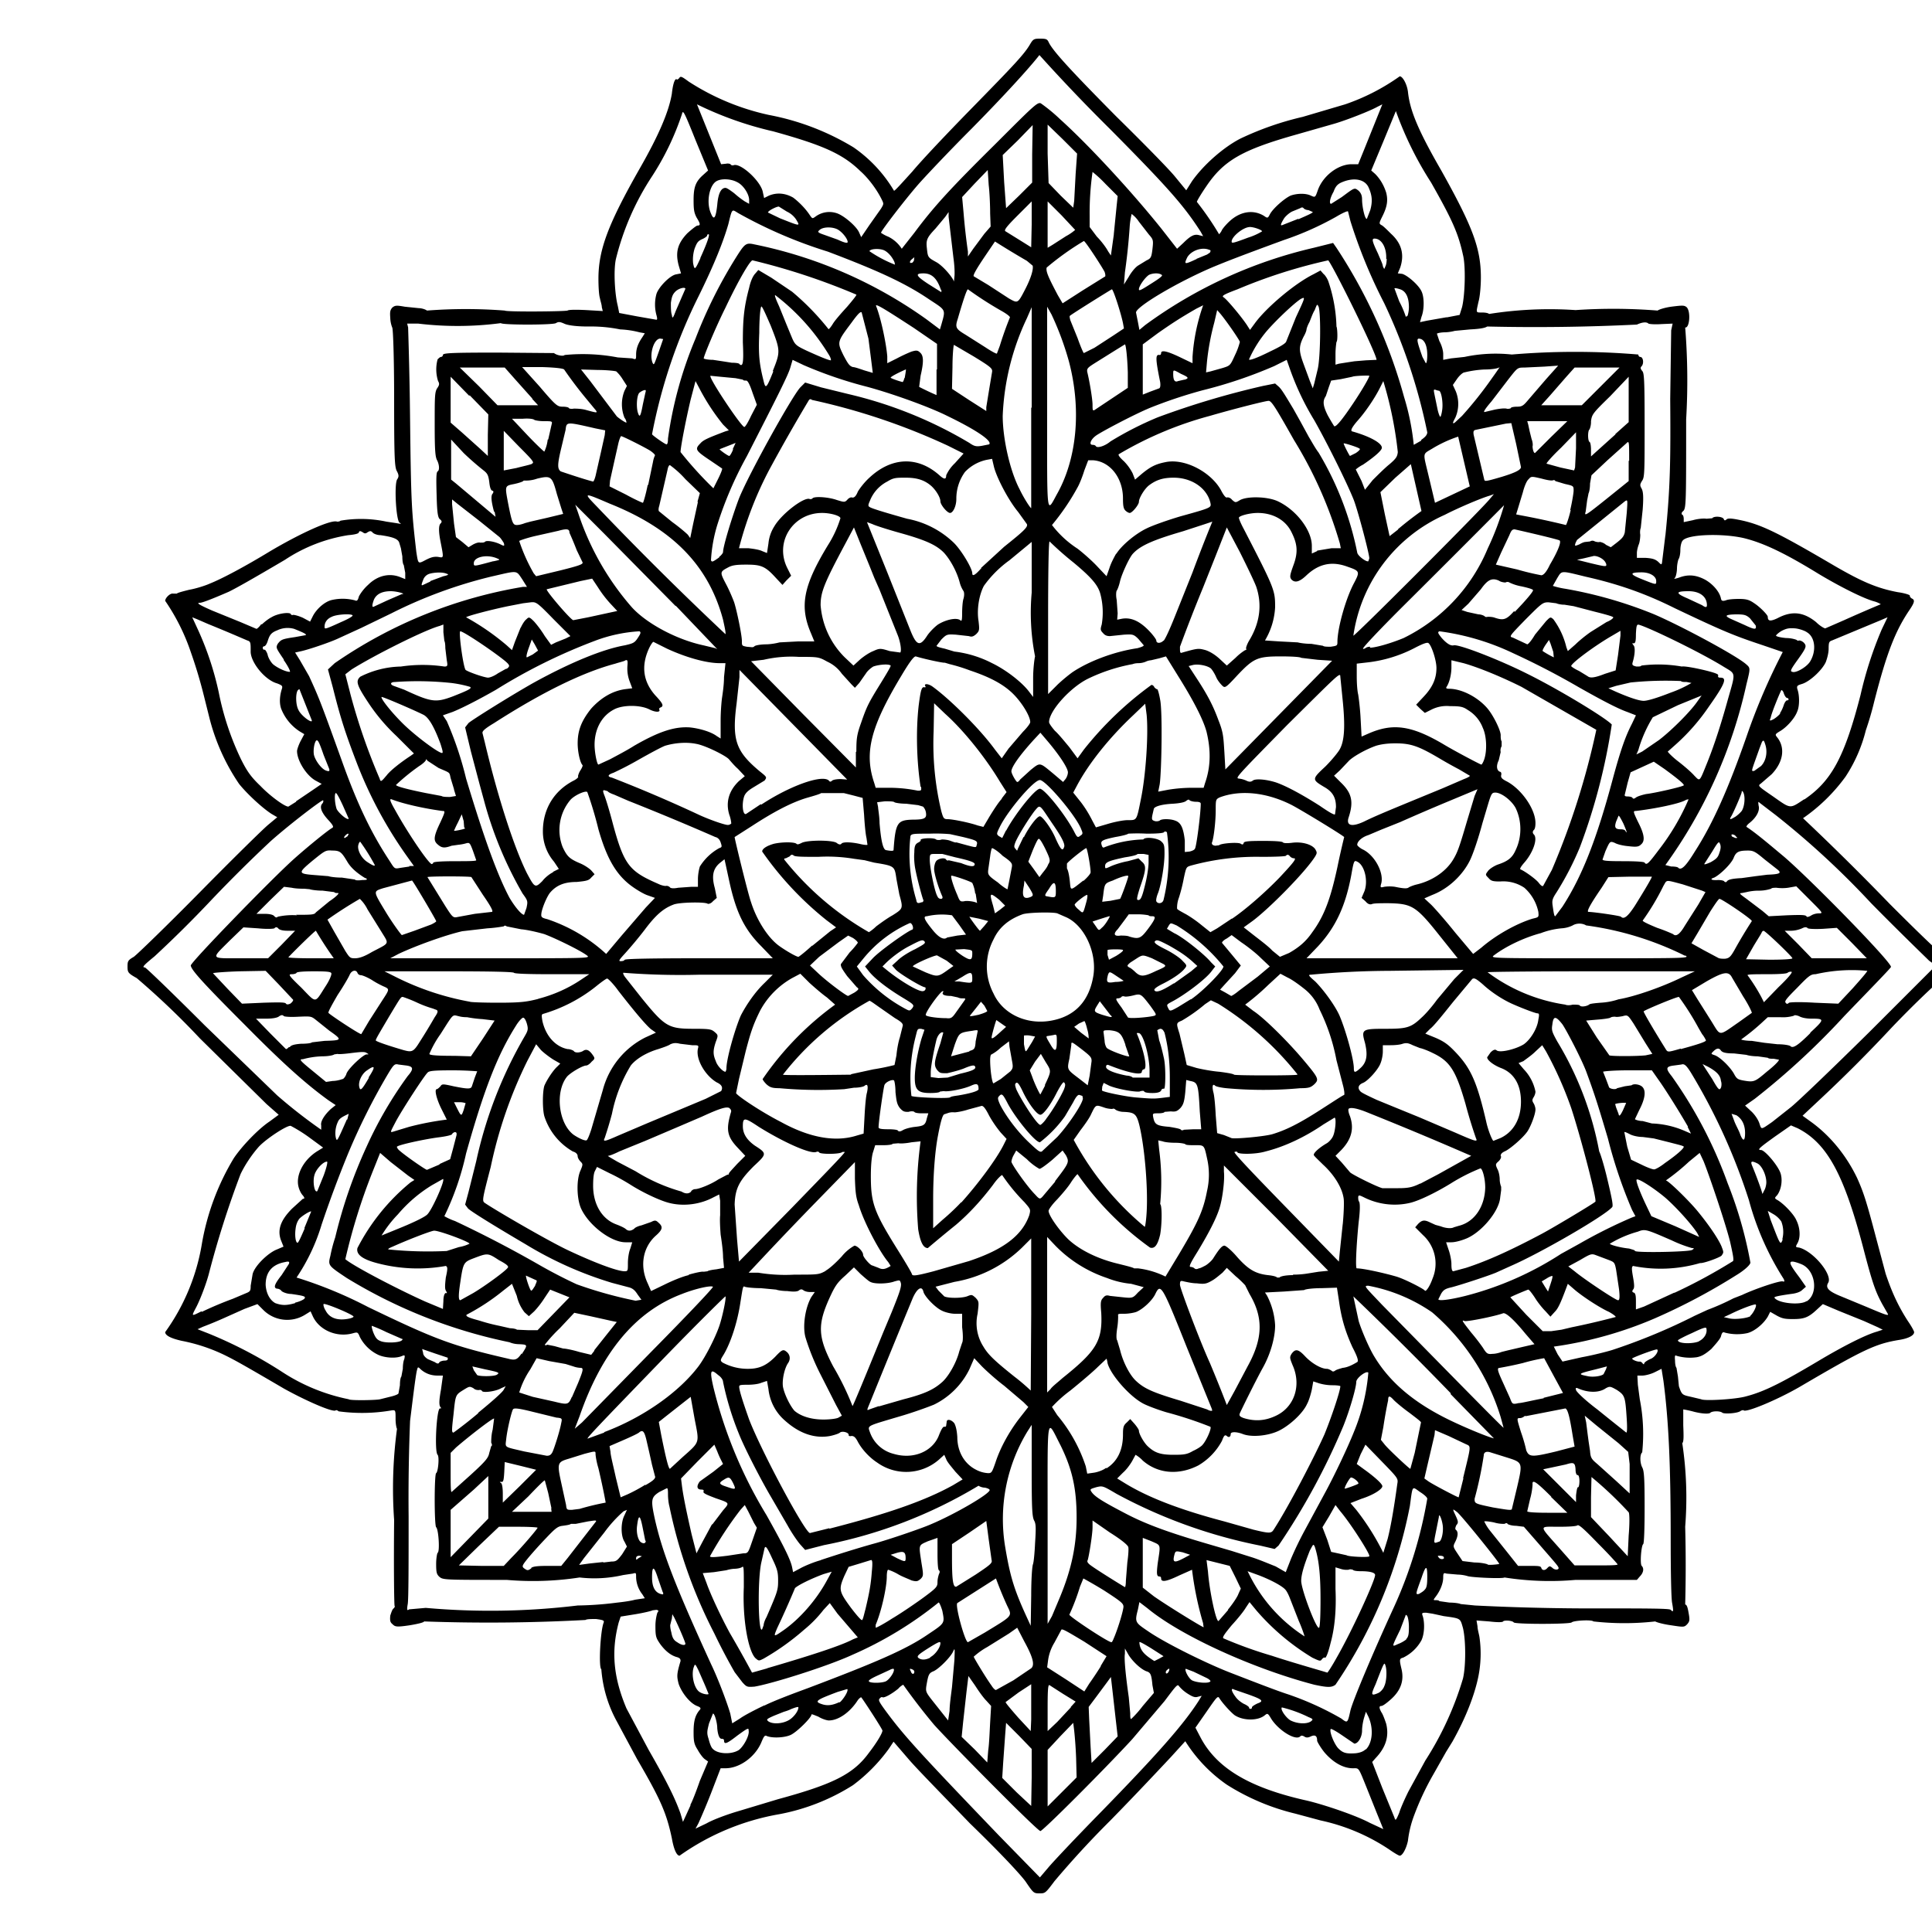<svg xmlns="http://www.w3.org/2000/svg" viewBox="0 0 400 400" xml:space="preserve"><title>Mandala</title><path d="M212.3 389.5c-1.2-1.6-5.3-6-11.5-12-5.2-5.4-11-11.3-12.7-13.3l-3.1-3.6-1 1.5a34.9 34.9 0 0 1-7.4 7.5 43.5 43.5 0 0 1-15.2 6 50.7 50.7 0 0 0-20.7 8.6c-.6 0-1.2-1.3-1.6-3.6-1.1-5.2-2.3-8-7.2-16.4l-4.3-8a26.5 26.5 0 0 1-3.1-10.6c-.6-.3-.2-8.1.5-9.7.1-.4-.1-.5-1.6-.7-1 0-1.9 0-2.2.2a375 375 0 0 1-33.4.3c0 .2-1.2.5-3 .8-2.7.4-3 .3-3.5-.2-.5-.4-.6-.7-.5-1.8.2-.6.4-1.3.7-1.5.2-.2.3-.4.2-.5-.1-.1-.2-8.1-.1-17.8a92.3 92.3 0 0 1 .6-18.9c-.1 0-.3-1-.3-2 0-1.8 0-1.9-.8-1.8a35.8 35.8 0 0 1-11 .2c-.2-.2-.5-.3-.6-.2-.5.5-6.2-2-10.7-4.5-8.2-4.8-10-5.8-12-6.8a36 36 0 0 0-9.2-3.1c-2.2-.5-3.4-1.1-3.4-1.8a43.3 43.3 0 0 0 7.6-18.3 51 51 0 0 1 6.6-17.7c1.6-2.4 5-6 7.4-7.6l1.9-1.4-2.5-2.2L41.4 215a162.3 162.3 0 0 0-13.1-12.5c-1.8-1-1.9-1.2-1.9-2.4 0-1.1.1-1.3 1.3-2 .7-.5 6.9-6.5 13.7-13.4 6.8-6.9 13.2-13.2 14.2-14l1.8-1.5-1.2-.7c-2-1.3-5.1-4.2-6.7-6.2a43 43 0 0 1-6.2-13.9l-1.1-4.4a98.8 98.8 0 0 0-2.7-9 43 43 0 0 0-5.3-10.6c0-.6 1-1.6 1.6-1.5h.8c.2-.2 1.4-.5 2.6-.8 1.2-.2 3.2-.8 4.3-1.3 2.5-1 7.2-3.5 12.3-6.6 6.4-3.8 12.8-6.7 14-6.2.1 0 .5 0 .7-.2a25.2 25.2 0 0 1 9.5.2l2 .3c1.1.2 1.2.2.7-.1-.7-.6-1.1-7.7-.5-8.9.4-.6.4-.9 0-1.7-.5-.8-.6-2.6-.6-15.2 0-7.8-.2-14.4-.4-14.6a6 6 0 0 1-.4-2c-.1-1.3 0-1.6.4-2.1.6-.5.9-.5 2.6-.2l2.9.3c.5 0 1.3.2 1.7.5a104.7 104.7 0 0 1 16.1 0c.3.3 12.2.2 13 0 .2-.2 2-.2 3.9-.1l3.4.2-.2-.8c0-.5-.3-1.3-.4-1.9-.2-.6-.3-2.4-.3-4 0-6 2-11.3 8.6-22.9 4-7 6-11.8 6.6-15.4.2-1.9.6-3.2 1-3 0 .2.3 0 .5-.2.3-.5.5-.4 2 .7a50 50 0 0 0 16.6 6.9 52.5 52.5 0 0 1 17.5 6.7 28.7 28.7 0 0 1 8.4 9c.2 0 1.8-1.8 3.8-4 1.9-2.3 7.4-8.1 12.2-13 8.9-9.1 11-11.3 12.2-13.4.6-1 .8-1.1 2-1.1 1.3 0 1.5.1 1.8.7.8 1.8 4.9 6.2 14 15.4 5.5 5.4 11 11 12.2 12.5l2.3 2.8 1.2-1.9c2.4-3.4 6.5-7 10-8.8a63 63 0 0 1 12.9-4.5l8.8-2.6a44 44 0 0 0 11.3-5.8c.6 0 1.5 1.6 1.7 3.2.4 3.8 2 7.8 6.9 16.3 6.6 11.8 8.2 16.2 8.2 22.2 0 1.7-.2 4-.5 5-.5 2.3-.6 2.2.7 2.2.7 0 1.3.1 1.5.3a80.2 80.2 0 0 1 17.9-.8 115.7 115.7 0 0 1 17 .1c.2-.2 1.4-.6 2.8-.8 2.4-.3 2.7-.3 3.2.1.9.9.6 4.4-.3 4.2a137.3 137.3 0 0 1 .2 19c0 17.2 0 18.4-.6 19-.4.3-.4.6-.2.8.2 0 .3.5.3.9v.6l1.9-.4c1-.3 2.3-.4 2.8-.3l1.2-.1c.3-.5 2.2-.4 2.4.2.1.3.3.3.6 0 .3-.2.9-.2 2.4.1 4.6.9 7.9 2.5 20 9.6 5.7 3.3 8.8 4.6 13 5.4 1.5.2 2.6.6 2.5.7 0 .2.1.4.4.6.7.3.6.8-.4 2.3-3 4.4-4.8 9-7.4 19.2a62.7 62.7 0 0 1-1.7 5.8 31.1 31.1 0 0 1-4.2 9.6 36.6 36.6 0 0 1-8.8 8.6 554.5 554.5 0 0 1 18 17.8c5 5 9.3 9.2 10.6 10.2 2 1.4 2.2 1.6 2.2 2.7 0 1-.1 1.2-2.4 2.9-1.3 1-5.8 5.3-10 9.7a304 304 0 0 1-15.3 15.3l-3.2 3 1.8 1.3c4 2.9 7.3 7 9.5 11.6 1.3 2.9 1.9 4.7 3.9 12.3l2 7.5c1.4 4.2 2.8 7 4.6 9.8.7 1 1.3 2.1 1.3 2.3 0 .7-1.2 1.3-3 1.6-5 .8-7.5 2-20.8 9.8-4.7 2.7-11 5.3-11.5 4.8-.1-.1-.4 0-.6.1-.5.5-3.3.7-3.8.4-.4-.4-2.1-.4-2.5 0-.3.3-1.9.2-3.7-.3a22 22 0 0 0-1.9-.4v3.3c.1 2.4.1 3.4-.2 3.7a76 76 0 0 1 .6 17.3 307.6 307.6 0 0 1 0 16.1c.3 0 .5.5.7 1.7.3 1.6.2 1.8-.3 2.4-.6.6-.7.6-3.3.2-1.5-.2-3-.6-3.3-.8a57.3 57.3 0 0 1-12.8 0c-.3-.4-4.1-.2-4.5.2-.4.4-11.8.4-12 0-.3-.4-2-.5-2.2-.2-.1.2-1.2.2-2.9 0l-2.6-.2.2 1.2c0 .6.3 1.6.4 2.2a24 24 0 0 1-.2 8.1c-.8 4-2.7 8.8-5.4 13.6l-1.3 2.1-2.6 4.6a56.4 56.4 0 0 0-4 8.5 22 22 0 0 0-1.3 5.3c-.3 1.5-1.1 3.1-1.7 3.1-.2 0-1.2-.6-2.2-1.3a41.1 41.1 0 0 0-14.2-6l-5.2-1.4a47 47 0 0 1-14.2-6 31 31 0 0 1-8.6-9l-3 3.3c-1.6 1.7-7.2 7.7-12.6 13.2a194.1 194.1 0 0 0-11.5 12.5c-1.8 2.4-1.9 2.5-3 2.5-1.3 0-1.3 0-3-2.5zm4.7-2.8c.9-1.1 5.8-6.3 11-11.6 11.6-11.9 17-18 20.2-23l.6-1-.8.2c-.6.2-1.1 0-2.2-.7a7.7 7.7 0 0 1-1.7-1.5c-.3-.5-.6-.1-3 3.1l-6.7 7.9c-5.8 6.3-18.5 19-19 19-.6 0-18.4-18-22-22a130.2 130.2 0 0 1-6.4-8.3s-.6.3-1 .8c-1.2 1-2.9 2-3.3 1.8-.1-.1-.4 0-.6.3-.3.3 0 .8 1.4 2.7 3.7 5 6.8 8.4 23.3 25.6l8.5 8.7 1.7-2zM152.8 375l8.3-2.5c11.4-3.1 15.6-5.2 18.8-9.6 1.7-2.2 2.8-4.1 2.8-4.6 0-.3-3.9-6.3-4.4-6.9-.1 0-.4.2-.7.6-1.6 2.5-4 4.2-6 4.2-.4 0-1.4-.3-2.2-.8-.8-.3-1.4-.6-1.4-.4 0 .6-3 3.6-4.3 4.2-1.3.6-3.9.7-5 .2-.4-.2-.6.2-1.1 1.4-1.3 3-4.5 5.3-7.4 5.3h-1l-2 5.2a142 142 0 0 1-2.6 6.2l-.6 1.1 2.3-1.1c1.2-.7 4.1-1.8 6.5-2.5zm132.1 0-2-5c-1.7-4.2-1.5-3.9-2.8-3.9-2 0-4.1-1.2-5.9-3.3-.8-1-1.5-2.2-1.5-2.4 0-1-.4-1.3-1.3-.9-.6.3-1 .3-1.4 0-.4-.2-.6-.2-.8 0-1 1-4.7-1.4-6.1-3.8-.6-1-.7-1-1.2-.6-1.4 1.2-4.5 1.2-6.3 0-.9-.7-2.6-2.6-3.2-3.6-.3-.4-.6 0-2.6 2.9l-2.3 3.3 1.1 2.1c3.4 6.4 10.3 10.4 22 13 3.4.8 10 3 13 4.6l2.8 1.3-1.5-3.7zm-142-1.3c.3-.4 1.2-2.7 2-5l1.7-4-.7-.5c-.4-.3-1-1.1-1.5-2-.7-1.1-.8-1.7-.8-3.6 0-2.2.3-3.4 1.2-4.5.4-.4.3-.6-.5-.9-1.5-.6-3.2-2.8-3.8-4.6-.4-1.6-.4-2 .4-4.7 0-.4-.1-.6-.7-.8-1.2-.3-2.4-1.2-3.5-2.7-.9-1.3-1-1.6-1-3.8 0-1.3.3-2.4.4-2.7.3-.4.3-.5-.2-.6l-.8.1c-.1.1-1.7.5-3.5.8l-3.1.5-.4 1.2c-1.6 6-1.1 11.4 1.6 17.8l4.6 8.6c3.9 6.8 5.5 10.1 6.6 13.2l.5 1.7.6-1.3 1-2.2zm148.7-2.8 3.5-6.4a66 66 0 0 0 7.8-17c.6-2.6.6-7.8 0-10.4-.6-2.1-.4-2-4-2.5l-2.3-.5-1.3-.2c-.9 0-1 0-.7.8.4 1.5.3 3.6-.3 4.9a8.6 8.6 0 0 1-3.8 3.6c-.8.2-.8.4-.3 2.5.5 2.3-.2 4.3-2.2 6.1-.9.8-1.7 1.4-2 1.4-.5 0-.5.4 0 1.3.3.4.7 1.5 1 2.4.6 2.5 0 4.8-2.2 7.1l-.7.8 2.1 5.4 2.5 6.1c.2.7.3.7 1-1 .3-1 1.2-3 1.9-4.4zm-78-2.9v-5.9l-2.6-2.7-2.7-2.7-.2 2.6-.4 5.6-.2 3.2 3 3 3 2.8.1-5.9zm9.2-4a88 88 0 0 0-.4-5.7l-.2-1.6-2.7 2.8-2.6 2.8v11.7l3-3 3-3-.1-4zm-17.8-7.4.2-3.4-1-1.1c-.6-.6-1.6-2-2.3-3.1l-1.4-2-.4 3.3-.7 6.3-.3 3 2.7 2.6 2.6 2.7.2-2.5c.2-1.3.3-4 .4-5.8zm26-.6-.7-6.2-.3-2.6-.8 1.1-2.3 3.1-1.5 2 .1 2.5.3 5.8.2 3.3 2.7-2.7 2.7-2.8-.4-3.5zm-78 6.3c1-.8 2.2-3 2-4 0-.6-.1-.6-2.3 1-2.2 1.7-2.8 2-2.8 1 0-.2-.2-.3-.5-.3-.5 0-.8-1-.9-2.2 0-1.2-.6-3.2-.9-3l-.8 2c-.4 1.6-.5 2-.1 3.2.2.8.5 1.7.8 2 1 1.2 4 1.3 5.5.3zm129.8-.1c1.4-1.4 1.6-4.4.5-6.8l-.5-1-.4 1.3c-.2.7-.4 1.8-.4 2.6 0 1.3-.8 2.7-1.6 2.7l-2.5-1.7c-1.3-.9-2.4-1.5-2.4-1.3-.3.6.8 3.2 1.6 4 1 1 1.7 1.1 3.5 1 1-.1 1.7-.4 2.1-.8zm-69.3-11.1v-2.4l-2.6 1.7-2.7 2c0 .2 1.2 1.6 2.6 3.2l2.6 2.8.1-2.4v-4.9zm8.2 2.3 1-1.1-2.6-1.6-2.8-1.8c-.3-.2-.4.8-.4 4.7v4.8l2-1.9 2.8-3zm-63.4-.3c2-1 6-2.5 9-3.6 14-5.3 20.3-8 24.8-11.1 3.6-2.4 3.5-2.3 3-4.9-.3-1-.7-1.9-.8-1.7a78 78 0 0 1-17.8 10.8c-5.2 2.4-16.7 6-20.3 6.6-1.5.1-1.6.1-2.5-.9l-1.6-2.1a120 120 0 0 1-4.2-8 102 102 0 0 1-9.3-26.3c-.2-.7-.3-1.8-.3-2.4 0-.7 0-1.3-.2-1.4l-1.6.8c-1.7 1.1-1.8 1.6-.9 5.7 1.5 6.6 4 13.3 11.6 29.9 1.5 3.1 3.4 8.2 4 10.3l.4 2 1.6-1c.8-.6 3.1-1.8 5-2.7zm4.9 3.1c1-.5 2.1-1.9 2.1-2.7 0-.2-.6 0-1.4.3a9 9 0 0 1-1.6.6l-2 .8c-1.6.7-1.7.8-1.2 1.2.9.6 2.8.5 4.1-.2zm108.2.2c.5-.4.5-.5-.5-.9a26.6 26.6 0 0 0-5.5-2c-.4.4.9 2.2 1.8 2.7 1.4.7 3.3.8 4.2.2zm8.2-2.3c.5-2 4.5-11.6 9.2-21.8a91 91 0 0 0 6.7-22c0-.3-.7-.9-1.5-1.4-1.7-1.2-1.5-1.5-2.1 2.9a99 99 0 0 1-15.4 37c-.8.6-1.6.6-4.4 0-12.6-3.3-27.6-10.1-34.5-15.8l-1.7-1.3-.3 1.5c-.7 2.7-.6 2.7 2.2 4.6 3.5 2.4 12 6.6 16.9 8.5 4.9 1.9 9.8 3.8 12 4.5a62.3 62.3 0 0 1 11 5c1.3 1 1.3 1 1.9-1.7zm-82.5-4.8.5-5.6c.1-2.5.1-2.6-.3-1.7-.6 1.2-2.9 3.5-4 4-1 .4-1.1.7-1.5 3-.2 1.4-.1 1.4 2.2 4.3l2.3 2.9.3-2c0-1.2.3-3.3.5-4.9zm39.5 3.9 2.3-2.7-.3-1.6c-.2-2.2-.4-2.5-1-2.8-1.2-.3-3-2-3.9-3.4l-.8-1.4v1.1c-.2 1 .2 4.8.8 9l.3 3.3c0 .7 0 1.2.2 1.2a22 22 0 0 0 2.4-2.7zm22.6.3c0-.2.5-.5 1.1-.8 1.4-.5 1.2-.8-1.9-1.9l-2.9-1c-.7-.4-.6.3.3 1.5.4.6 1.2 1.2 1.8 1.5.5.2 1 .6 1 .7 0 .2.1.3.3.3.2 0 .3-.1.3-.3zm-85.4-1c.7-.5 2-2.5 1.6-2.8l-2 .6c-4.5 1.7-5 2-3 2.6 1.1.3 2.1.1 3.4-.5zm-27.1-1.8-.7-1.7-1.4-3.2c-.6-1.2-.7-1.4-.9-.8-.7 1.6 0 4.8 1.3 5.4.7.4 1.7.5 1.7.3zm138.7-.2c.4-.2 1-.8 1.2-1.4.5-1 .6-3.4.2-4.4-.2-.6-.3-.4-2 4-1 2.2-1 2.5.6 1.8zm-57.5-5.6 1.2-2-4.6-3c-4-2.4-4.7-2.8-4.8-2.4l-1.4 2.6a9.5 9.5 0 0 0-1.3 3.6l-.2 1.5 3.9 2.5 3.8 2.5 1-1.6a75 75 0 0 0 2.4-3.6zm-18.1 3 3.7-2.5c.8-.7.3-2.4-1.4-5.5l-1.5-2.9-1.7 1.2-4.5 2.8a15 15 0 0 0-2.8 2c0 .2 2.6 4.5 3.7 6 .3.5.7.9.9.9l3.6-2zm-26.4.2c.8-.4 2-2.2 1.6-2.6 0 0-.4 0-.7.2l-2.6 1.2c-1.1.5-2 1-1.8 1.2.2.4 2.6.4 3.5 0zm67.2 0c.1-.1-.3-.5-1-.8l-2.5-1.2-1.6-.6c-.3.3.6 2 1.3 2.4 1 .5 3.5.7 3.8.2zm-61.3-2c0-.2-.2-.4-.5-.5-.5-.2-.5-.1-.2.5.2.6.7.6.7 0zm52.8-.5c0-.2-.2-.1-.4.1-.3.2-.4.5-.3.7.2.3.7-.3.7-.8zm-83.3-.2c8.9-2.6 15.4-4.7 17.8-6l1-.4-1.2-1.4-3-3.5-1.6-2.2-1.3 1.4a25.1 25.1 0 0 1-4 4.1 51.5 51.5 0 0 1-8.4 6c-1 .5-1 .5-1.7-.1-1.5-1.5-2.7-8.1-2.4-14.7 0-3.7 0-4.4-.3-4.2-.2.2-1 .4-1.7.4a7 7 0 0 0-1.6.3l-2.6.4-2.3.2.8 2.1c.8 2.3 3 7 4.8 10.3a259.8 259.8 0 0 1 4.6 8.2l3.2-.9zm118-2.3c3.2-5.6 7.9-15.9 7.9-17 0-.5-1-.8-3-.8-.8 0-1.5-.1-1.6-.3-.1 0-.5-.2-.9 0a4 4 0 0 1-1.7-.2l-1-.3v4.5c.2 4.5-.2 8.2-1 11.1-.5 2.1-1 3.3-1.2 3.1-.1-.1-.3 0-.6.3-.3.5-.5.4-2-.3a48.1 48.1 0 0 1-11.6-9.8l-1.4-1.7-.8 1.2c-.4.7-1.7 2.3-2.9 3.6-1.4 1.7-2 2.5-1.7 2.7a87 87 0 0 0 10 3.6c4.2 1.4 11.3 3.4 11.5 3.5.1 0 1-1.4 2-3.2zm-36.8.3.9-.5-2.5-1.6c-1.3-.8-2.5-1.5-2.5-1.3 0 0 0 .7.3 1.3.4.9 1.2 1.6 2.8 2.6l1-.5zm-47.4-.3c1-.5 2.1-2 2.1-2.9 0-.4-.3-.3-1.8.6-2.9 1.8-3.2 2.1-2.7 2.5.6.4 1.4.4 2.4-.1zm98.5-3.7c.5-.5.6-1 .6-2.6 0-1-.2-2.1-.4-2.3-.2-.2-.3-.2-.3 0l-1.1 2.9c-1.8 3.7-1.8 3.6-.5 3a7 7 0 0 0 1.8-1zm-149.2.9c0-.3-1.5-3.8-2.3-5.4l-.4-.7-.1.9-.3 1.2c-.1.2 0 1 .2 1.7.2 1.1.5 1.6 1.2 2 1 .7 1.7.7 1.7.3zm62-2.3c5.9-3.6 5.7-3.3 4.6-5.6a77.6 77.6 0 0 1-2.3-5.6l-8 5.1c-.5.5 1.6 8.1 2.2 8.1l3.5-2zm26.9.7c.8-2 1.7-5 1.8-6 0-.7-.3-1-4-3.4a99.4 99.4 0 0 0-4.3-2.5l-.7 1.7a45.4 45.4 0 0 1-2.2 5.8c0 .4 8 5.7 8.7 5.7.2 0 .4-.6.7-1.3zm-68.4-1.3c3.2-2.3 6.5-6 8.7-10l1.1-2-1.7.5c-2.7 1-5.3 2.3-5.9 2.9a195.4 195.4 0 0 1-3.7 8.3c-.8 1.9-.8 1.9 1.5.3zm106.5-1.8-1.8-4.6c-.3-.8-.7-1.6-1-1.9-.7-.8-3.2-2.1-5.6-3l-2.2-.8.5 1a32.2 32.2 0 0 0 11.3 12.5s-.4-1.4-1.2-3.2zm-110.8.9c0-.3.2-1 .6-1.7 2.3-5.3 2.4-5.6 2.4-7.6 0-1.8-.2-2.4-1.3-4.7-1-2.2-1.3-2.5-1.5-2l-.7 3.1c-.8 3.8-.6 15 .2 13.7l.3-.8zm115.3-5.4c0-5.4-.4-8.5-1.2-10.9-.3-.6-.3-.5-1 .8-1.2 3-1.8 5-1.8 6.3 0 1.8 3.2 10.2 3.7 9.7.2-.2.3-2.5.3-6zm-88.7 4c1.7-1 4.5-2.9 6.3-4.2 3-2.2 3.1-2.4 3.1-3.4 0-.6.2-1.3.3-1.6.2-.4.2-.6 0-.8-.2 0-.3-1.5-.3-3.4v-3.3l-2 .7c-2 .9-1.9.6-1.3 4.6.4 2.4.4 2.6-.2 3.2-.6.5-.8.6-1.9.3-.6-.3-2-.8-2.8-1.3a11 11 0 0 0-2-.9c-.2 0-.3.7-.3 1.4 0 2.2-1.1 7.2-2.3 10v.6c.2 0 1.7-.8 3.4-1.9zm64.4 1a67.8 67.8 0 0 1-2.3-11.1l-2.7 1.2c-2.7 1.3-3.7 1.4-3.7.6 0-.2-.1-.4-.3-.4-.6 0-.7-.4-.4-2.8.6-4 .7-3.6-1.3-4.5l-1.8-.7v10.3l2.3 1.8c3 2.1 10.2 6.5 10.3 6.4l-.1-.7zm-35.2-12.4c.1-.2.3-2 .4-4.2.2-3.1.2-4-.2-4.7-.4-.8-.5-2.4-.5-10.4V295l-.9 1.4a35 35 0 0 0-4.6 23.8c1 6 1.8 8.7 4.2 14l1.1 2.4.1-6.3c0-3.4.2-6.3.4-6.5zm5.5 7.1c2.5-6 3.5-11 3.5-16.6 0-6-.9-10-3.3-14.9-3-5.8-2.7-7.4-2.7 16.3v20.6l.9-1.6 1.6-3.8zm-40.2 2.3c.8-3.4 1.1-5 1.3-7.7.2-2 .1-2.5-.2-2.4l-2.6.8-2 .6-.9 1.9c-1.2 2.8-1.1 3.2 1.4 6.6 1.3 1.7 2.2 2.7 2.3 2.5.2-.2.4-1.2.7-2.3zm75 .2c1-1.2 2-2.7 2.2-3.3l.5-1.1-1.1-2.3-1.2-2.4-2.4-.6-2.4-.6.3 2.4c.3 4 1.7 10.6 2.2 10.2l2-2.3zm92-1.4c-.2-.9-.3-6.6-.3-13 0-15.4-.4-24.6-1.5-33l-.4-2.5-1.4.7c-.8.4-2 .7-2.6.7h-1l.1 1.9.4 3a37 37 0 0 1 .5 11c-.5.4-.5 2.1 0 3.1.4.7.5 2.3.5 8.3 0 4.2-.1 7.5-.3 7.6-.4.3-.7 4.1-.3 4.5.5.5.4 1.4-.4 2.2l-.6.7h-12.7a60.3 60.3 0 0 1-14.7-.5c-.4.3-7 0-7.7-.3a8 8 0 0 0-2-.3l-2.3-.2c-.6-.2-.7-.1-.7.8 0 1.2-.6 2.7-1.5 3.9-.6.8-.6.8 0 .8.2 0 .6 0 .7.2l2.1.3c1.2 0 2.2.2 2.3.3l3 .3a486.1 486.1 0 0 0 21.8.6c14.1 0 18.5 0 18.7.3.6.6.6.3.3-1.4zm-258 1a150.8 150.8 0 0 0 31.4-.5 71 71 0 0 0 8.2-.6c.9-.1 2.6-.3 3.7-.6l2-.3-.5-.8a6 6 0 0 1-1.3-3.5c0-1 0-1-.7-.8l-2 .3a26.5 26.5 0 0 1-9 .5 63.6 63.6 0 0 1-15.1.5c-13.2 0-13.2 0-14-.7-.5-.5-.6-.9-.6-2.6 0-1.2.2-2.2.3-2.3.5-.2.2-4.9-.3-5.3-.4-.4-.4-11 0-11.2.4-.2.7-3.4.3-3.8-.7-.7-.2-9.7.5-9.6.3 0 .3 0 0-.4-.2-.5-.2-1.3.2-3.5l.4-2.9h-1.1c-1.3 0-2.5-.4-3.5-1.3-.6-.6-.6-.5-.8.3-.3 1.3-1 7.2-1.4 10.4a398 398 0 0 0-.3 19.8c0 9.3 0 17.5-.2 18.2-.2 1.2-.1 1.3.3 1l3.4-.3zm49-3.3-1-2.9c-.8-2.5-1.2-2.6-1.2-.1 0 2.1.7 3.3 2.2 3.5.1 0 .2-.2 0-.5zm157.8-.5c.4-.4.5-1.1.5-2.7 0-2.4-.3-2.4-1.2.3-1.2 3.3-1.3 3.5-.5 3.3.3-.2.9-.5 1.2-.9zm-93-3.1c3-2 3.5-2.4 3.3-3l-.6-4.3-.5-3.8-3.5 2.4-3.6 2.4v3c0 4.3.2 6 .9 5.8l4-2.5zm31.1 1.3.3-3.8c.2-1.4.3-2.8.2-3.2-.1-.4-1.4-1.5-3.8-3l-3.6-2.5v1.4c0 1.4-.7 5.8-1 6.8-.2.3 0 .6.5 1 1.3 1 7 4.5 7.2 4.6.1 0 .2-.6.2-1.3zm-63.2-4.3c3-1 7.4-2.4 11-3.4 3-.8 10-3.2 11.8-4 5-2.1 12.2-6.3 12.2-7.1 0-.2-.5-.4-1-.5-.6 0-1.2-.3-1.3-.4a98.2 98.2 0 0 1-32 12.3l-3.9 1-.9-1c-.4-.4-1.7-2.2-2.7-4l-3.6-6.2c-2-3.4-5.4-10-6.5-12.8a60.7 60.7 0 0 1-3.3-10.8c0-.4-.4-1-1-1.4-1.6-1.4-1.8-1-1 2.5a93.5 93.5 0 0 0 11 26.5c3.7 6.6 5 9.3 5.3 10.8l.2 1 1.5-.8c.9-.5 2.8-1.3 4.3-1.7zm100.2-6.1 4-7.4c2.3-4.2 5-10 6.2-13a41 41 0 0 0 3-12.3c-.4-.5-2.5 1.1-2.5 1.9 0 1.2-1.4 6-2.7 9.2a141.5 141.5 0 0 1-13.4 24.7l-.8.7-3-.7a105.6 105.6 0 0 1-29.7-10.7c-2.9-1.7-2.9-1.7-4.2-1.4-1.3.4-1.4.4-1 1 .7 1 2.3 2 7.5 4.7 4.5 2.3 9.5 4 17.4 6.3l4.1 1.2 3.8 1.2c1.7.5 4 1.5 5.3 2l2.1 1.2 1.1-2.8a71 71 0 0 1 2.8-5.8zM110 324.6c.4-.3 1.4-.4 3.4-.4h2.8l1.3-1.6 5.9-7.6c.1-.3-.3-.2-1.7 0l-2.5.5h-1c-.2.2-1 .3-1.7.4-1 .1-1.5.5-3.4 2.5a90.3 90.3 0 0 0-3.7 4.1c-1.3 1.6-1.4 1.8-.9 2.2.7.5.8.5 1.5 0zm210.4 0c.4-.4.5-.4 1 0 .6.6 1.6.4 1.2-.2-.1-.3-1.8-2.2-3.7-4.4l-3.4-3.9-1.6-.2c-1 0-1.7-.3-1.8-.4 0-.2-.3-.2-.6 0a7 7 0 0 1-2.2-.3c-1-.2-1.9-.3-2-.2 0 0 .4.9 1.1 1.8l3.6 4.5 2.3 2.9h2.3c1.8 0 2.4 0 2.5.4.2.6.8.6 1.3 0zm-214.5-2.1c2.2-2.2 5.4-6 5.4-6.2 0-.1-1.8-.2-4-.2h-4l-4.2 4-4.1 4 4.6.1h4.7l1.6-1.7zm204.5 1.3c.2-.1-8.1-10.4-8.8-10.8-.8-.6-.8-.6-.6 0 1 2.1 1 2.2.5 2.8-.2.5-.3.8 0 1 .4.4.4 1.2-.2 2.4-.5 1-.5 1 .5 2.5l1 1.5 2.5.3c1.4 0 2.6.3 2.7.4 0 .2 2.1 0 2.4-.1zm24.5.1c.1 0-1.7-2-4-4.3-2.8-2.9-4-4-4.3-3.8-.2.2-1.8.3-3.9.3-4.2 0-4.2-.5.3 4.6l3 3.4h4.4c2.4 0 4.5 0 4.5-.2zm-210-.4 1.7-.2c1 0 1.2-.2 2.2-1.5l1-1.6-.5-1c-.8-1.2-.8-4 0-5.5l.5-1.1-.7.3a27 27 0 0 0-4 4.4l-4.2 5.3-1 1.4 2.2-.3 2.8-.3zm62.6-.9c0-1.3-.4-1.5-1.8-1.1l-1.3.4 1.3.7c1.7.8 1.8.8 1.8 0zm57.6 0 1.3-.7-1.5-.5c-1.4-.3-1.5-.3-1.7.3-.5 1.8-.2 2 1.9.9zm-112.2-.4-.5-.1c-.5 0-.7.2-.7.5 0 .4 0 .4.5 0l.7-.4zm166 .2c0-.2-.4-.3-.8-.3-.5 0-.5 0-.2.4.4.5 1.3.3 1-.1zm-148.3-.3 3.3-.5c1 0 1-.1 1.9-2.7l.9-2.6-.6-1-1.2-2.4-.7-1.3-.9 1a76.3 76.3 0 0 0-6.3 9.6c0 .3 1.1.2 3.6-.1zm132.9 0c0-.6-3.8-6.6-6-9.2l-1-1.3-1.3 2.3-1.4 2.3 1 2.6.8 2.5 1.4.3 1.8.4c.3.3 4.7.5 4.7.2zM101.1 310v-4.4l-3 2.8-4 3.5-.8.7v9.8l3.9-4 3.9-4V310zm236.1 3.1a78 78 0 0 0-7.7-7.3l-.1 4.2v4.1l3.8 4 3.8 4.1.2-4.3c.2-2.3.2-4.5 0-4.8zm-189.7 2.5 2.2-2.9c1.4-1.6 1.4-1.5-1.5-2.5-2.1-.8-2.8-1.1-2.5-1.5 0-.2-.1-.3-.5-.3-1 0-1-.8-.3-1.7l2.8-2 2-1.6-.3-.6a18 18 0 0 1-.9-2l-.6-1.4-3.5 3.5-3.4 3.5.2 1.6c.3 2.3 1 5.6 2 10l1 3.9 1.2-2.3 2-3.7zm139.8 3c.6-2.4 1.2-5.6 2-11.4.2-1.1.1-1.2-3.2-4.6l-3.4-3.5-1 2-.8 2 1.5 1.1c2.1 1.5 3.8 3 3.8 3.5 0 .6-1.8 1.8-4.3 2.6l-2.3.9 1.2 1.4a50.8 50.8 0 0 1 5.6 8.9l.9-2.9zm-153.7.4-.6-3c-.5-2.4-.8-2.5-1.1-.1-.2 1.4.2 3 .8 3.4.6.4 1 .2 1-.3zm164.3.2c.5 0 1-1.9.8-3.4-.2-1.4-.8-2.7-.8-1.7l-.6 3c-.4 2-.5 2.4 0 2.3l.6-.2zm-126.2-2.7c12.5-3.2 20-5.9 25.6-9l2-1.2-1.5-1.6c-.8-1-1.7-2-1.9-2.6l-.4-.9-1.1 1a10.3 10.3 0 0 1-12.8.6c-1.7-1.1-3.3-2.9-4.1-4.5-.4-.7-.7-1-1.2-1-.4.1-.6 0-.6-.2.1-.5-1.3-.9-1.8-.5-.2.2-1.1.5-2 .7-3.2.6-6.4-.5-9.4-3.2a10 10 0 0 1-3.4-6.5l-.3-1.7-1.2.4c-.7.3-2 .4-2.8.4-.8 0-1.6 0-1.7.2-.3.3.7 3.3 2 7 2.6 6.7 11.6 23.5 12.6 23.5l4-1zm92 .2c3-4.6 8.4-15 10.5-19.7 1.4-3.4 3.3-9 3.3-10 0-.1-.7-.2-1.6-.2a10 10 0 0 1-2.8-.4l-1.2-.4-.3 1.7c-.2.9-.6 2.3-1 3-.9 2-3.8 4.6-6 5.6s-5.5 1.3-7.3.6c-1.3-.5-2.5-.5-2.5 0 0 .6-.4.8-.8.4-.4-.3-.6-.1-1 1a13 13 0 0 1-4.9 5.1c-4.1 2.1-8.4 1.7-11.5-1a6.5 6.5 0 0 0-1.5-1.2l-.7 1.3c-.4.7-1.2 1.8-1.9 2.4l-1.2 1.2 1.3.8c4.8 3 11.4 5.6 20.9 8.1l6 1.7c3.3.8 3.7.8 4.2 0zm-149.5-4.3-.7-3.3-.7-2.6c-.1-.1-1.6 1.4-3.4 3.3L106 313h8.2l-.1-.8zm207-2.5c-3.1-3.1-4-3.7-3.9-2.6 0 .3-.1 1.6-.5 3l-.6 2.6c0 .2 1.9.3 4.1.3h4.2l-3.4-3.3zM120 312.4a52.8 52.8 0 0 1 5.4-1.3s-.4-2.4-1.5-7.1c-.4-1.3-.6-2.6-.6-3 0-.6 0-.6-2.3 0l-3.2 1c-2.4.7-2.5.9-1.6 5l1 4.6c.1 1 .2 1 1.2 1l1.6-.2zm194.1-4.5c1.2-5.2 1.2-5.1-2.3-6.2l-3.2-1c-.9-.3-1.4 0-1.4.6a78 78 0 0 1-1.9 9c0 1 0 1 3.8 1.8 3 .5 3.6.6 3.9.4l1.1-4.6zm-206.3-4.4-3.3-.8-.1 2.1c-.1 1.7-.2 2.1-.6 2-.4 0-.4 0 0 .3.2.3.3 1.2.3 2.2v1.8l3.5-3.4 3.4-3.4-3.2-.8zm219 4.4c.3-.5.3-2.6-.2-2.5-.2 0-.4-.4-.4-1.2-.1-1.4-.4-1.5-2-1l-2.8.6-1.9.4 3.4 3.4 3.4 3.4v-1.4c.1-.8.2-1.6.4-1.7zm-193.2-.4c1.8-1 2.2-1.5 2-1.9l-.6-2.3-.6-2.7-.6-2.6c-.4-1.6-.7-2-1.4-1.5-.1.2-1.6.9-3.2 1.6l-3 1.3.2 1.2c0 .7.6 3 1.1 5.3l1 4.1 1.4-.6a33 33 0 0 0 3.7-2zm169.3-1.4c1.7-7 1.7-6.6.6-7.1l-3.6-1.7-2.8-1.2-.1 1-1.5 6.4-.6 2.6.7.5c.6.5 6.3 3.5 6.4 3.4l1-4zm34.5-3-.3-2.5-2-1.8-4.6-3.7-2.4-2 .3 1.4.3 2.4.2 1.5.3 2c.1 1.4.3 1.7 1.5 2.7l4 3.6 2.7 2.5V303zm-240 2.3c3.3-3 3.7-3.6 3.9-4.6l.4-1.4c.2 0 .2-.4 0-.7 0-.4 0-1.6.3-2.7l.3-2.3c-.2-.2-5 3.5-7.9 6l-1.1 1.1v4c0 2.3 0 4.1.2 4.1l3.9-3.5zm54.4 1.7c-.7-1.4-.9-1.4-2-.7-1 .6-1 .9.6 1.4 2 .7 2 .6 1.4-.7zm129.4.1c.3-.2-.9-1.3-1.5-1.3-.2 0-1.3 1.8-1.3 2.3 0 .1 2.3-.7 2.8-1zm-75.1-4.4c1-3.1 2.9-6.5 5-9.2l1.8-2.3-1-1-4-3.4c-1.6-1.2-3.6-3-4.6-4l-1.6-1.7-1 2.3a16 16 0 0 1-7.3 7.3c-1.2.5-4.5 1.7-7.3 2.5-6.7 2-6.5 1.8-6 3.2a7 7 0 0 0 4.9 4.5c4 1.2 7.9-.4 9.3-3.6.7-1.8 1-2.1 1.3-2 .2 0 .3-.1.3-.3l.1-.7c0-.7 1-.5 1.6.3.3.6.5 1.4.6 2.8 0 3.1 1.5 5.6 3.9 6.8a6 6 0 0 0 2.5.7c.7 0 .8-.2 1.5-2.2zm23 1.2c2.2-1.4 3.4-3.7 3.4-7 0-1.5.1-1.9.8-2.5l.7-.7.9 1c.5.6.9 1.2.9 1.4 0 .7 1.1 2.6 1.9 3.3 1.4 1.3 2.6 1.7 5.3 1.7 2.2 0 2.8-.1 4-.8.9-.4 1.8-1 2-1.3.8-.9 1.9-3.4 1.6-3.7a81 81 0 0 0-9.1-3c-1.7-.5-3.8-1.3-4.6-1.7-2.9-1.4-7-6.1-7.6-8.5a4 4 0 0 0-.2-.9l-1.8 1.7c-1 1-3.6 3.2-5.7 4.9a26.3 26.3 0 0 0-3.8 3.4l1.1 1.7a32 32 0 0 1 5.9 10.6l.3 1.5 1.4-.2c.7-.1 1.9-.5 2.5-1zm-87.8-2.3c3.7-3.3 3.5-2.8 2.5-8l-.8-4.5-2.3 1.8-3.3 2.6-1 .8.5 2.7c.9 4.5 1.5 7 1.8 7l2.6-2.4zm151.6-.9 1.3-6.3c0-.2-1.1-1-2.4-2-1.4-1-2.8-2.2-3.2-2.6-.9-1-1.2-1-1.2 0a92.4 92.4 0 0 0-1 5.6l-.5 2.6.8 1c.8 1 5.2 5.1 5.3 5l.9-3.3zm-178.5-.2c.4-.9 1.5-4.3 1.8-6 .2-.9.2-1-1-1.1l-4.9-1.2c-3.2-.8-3.9-.8-4.1-.5-.3.5-1.2 4.2-1.4 6.2-.2 1.8-.5 1.5 3.7 2.5l4.7.9c.6 0 .9-.2 1.2-.8zm207.8-.1 3.8-1-.4-2.3c-.6-3.8-1-5.4-1.5-5.6l-4.1.8-4.1.8c-.1-.1-.3 0-.4.1-.1.1-.5.3-.8.3-.7 0-.7 0 .2 2.9a32 32 0 0 1 1.1 3.8c.6 1.4 1.2 1.4 6.2.2zm-197.1-4c8-3 15.4-8.2 19.5-13.6 1.5-2 3.5-6 4.3-8.3.6-1.7 1.5-5.8 1.3-6.2 0-.1-5.5 5.3-12.2 12.2-15 15.5-17 17.6-16.2 17.2l3.3-1.2zm175.3-8a754 754 0 0 0-20.2-20.1l1.1 5.1c.5 1.7 2.1 5.5 3.2 7.3 3.3 5.5 8.4 9.7 15.6 13.2 3.3 1.6 7.9 3.5 9.2 3.8l-9-9.2zm-201.4 4c2.7-2.2 5.1-4.3 5.3-4.8l.4-.7-.9.4c-1.2.7-3.8 1-4 .6-.1-.2-.4-.3-.6-.2-.3 0-.8 0-1.2-.4-.8-.4-.8-.4-2.1.4-1.6 1-1.6 1-2 5-.4 3.4-.4 3.8 0 3.8a90 90 0 0 0 5.1-4zm237.8 1.3c-.3-4.7-.4-4.9-2-6-1.4-.8-1.5-.8-2.3-.4-1.4 1-3.7 1-5.9 0-.4-.1-.4 0-.3.4.1.4 2 2.2 4.4 4a622.7 622.7 0 0 0 6 4.8c.2 0 .2-1.2.1-2.8zm-201.9-14c7.3-7.4 13-13.4 12.7-13.4-.6-.3-3.9.5-6.4 1.5-9.6 3.6-16.6 12-21.2 25.3l-1 2.6 1.5-1.3 14.4-14.7zm175.8 13.6a46.5 46.5 0 0 0-14.2-21.7 34.4 34.4 0 0 0-13.2-5.5c-1 0-.8.1 2.8 3.9 10.8 11 25.1 25.6 25.2 25.5l-.6-2.2zm-46.5-.3c3.8-1.8 5.3-6.3 3.4-10.5-.6-1.5-.6-1.6-.2-2.3.8-1.1 1.4-1 2.8.5 1.3 1.4 3.3 2.6 4.5 2.6.3 0 .7.2 1 .4.2.2.4.2.7 0 .2-.2.9-.4 1.6-.6 1-.1 2-.6 3-1.2.3-.2.1-1-1-3.1-1.5-3.3-2.3-6-2.8-9.7l-.4-2.6-3.2.1c-1.8 0-3.4.2-3.6.4l-4.2.3-3.9.2.4.6a15 15 0 0 1 1.7 6.2c0 2.6-1 6-2.5 8.7-1.4 2.5-4.6 9-4.8 9.5-.2.5 0 .7.8 1 2.3.7 4.4.6 6.7-.5zm-90.6.4.7-.4-1.2-2.2-3.2-6.3a47.2 47.2 0 0 1-3.1-7.6c-.7-2.3-.1-6.3 1.2-8.5l.7-1h-1c-.6 0-1.2-.2-1.4-.4-.3-.2-.5-.2-.8 0-.3.3-1 .4-2.5.2-1.1 0-2.1-.2-2.3-.3l-3.2-.3c-1.7 0-3.2-.2-3.3-.3-.4-.2-.4.1-.9 3.2-.6 4.1-2 8.4-3.5 10.9-.7 1.1-.7 1.2-.2 1.6a11 11 0 0 0 5.3 1.3c2.3 0 3.8-.7 5.6-2.5 1.5-1.6 1.7-1.6 2.5-.9.6.6.7 1.5.1 2.3-.7 1.1-1.2 3.4-1 4.8.3 1.6 1.5 4 2.4 5 1.3 1.1 3.4 1.8 6 1.8 1.4 0 2.8-.2 3.1-.4zm8.3-2.3 5.2-1.5c4.3-1.1 6.2-2 7.9-3.5 1.3-1.1 3-4 3.6-6.4l.6-1.8c.2-.3.2-1.7 0-3.2V272h-1.5c-.8 0-2-.3-2.6-.6-1.4-.6-3.6-2.9-3.9-3.9-.3-1.4-1.3-.8-2.2 1.2a3802.4 3802.4 0 0 0-9 22c-.5 1.2-.6 1.4 0 1.1l2-.7zm69 .5-5.2-12.8c-5.1-12.8-5.4-13.3-6.5-11-.6 1.3-2.5 3.1-3.9 3.7-.5.2-1.7.4-2.5.4-1.2 0-1.4 0-1.3.4 0 .3 0 1.4-.2 2.6-.2 1.3-.2 2.3 0 2.5l.6 2c.6 2.5 2 5.2 3.3 6.4 1.7 1.6 3.5 2.4 9.2 4.1l5.5 1.8c.7.4 1.3.4 1 0zM182.8 276l1.8-4.3c1.7-4.2 2.1-5.4 1.9-6.1-.2-.6-.2-.6-1.3-.3-1.3.5-4.1.6-5 .1-.3-.1-1.2-.9-2-1.6l-1.4-1.4-1.8 1.7c-1.6 1.4-2.1 2.1-3.2 4.5-2.6 5.7-2.5 8.2.7 14.3a57 57 0 0 1 4 8.2c0 .3 3-7 6.3-15.1zm72.8 12 2.7-5.1c3.2-5.8 3.3-10.1.4-15l-.9-1.8s-.9-1-2-1.9l-1.8-1.7-.9 1c-.5.4-1.4 1.2-2.1 1.6-1.2.7-1.6.8-3.2.6-1 0-2.2-.3-2.7-.4-.7-.2-.8-.1-.8.7 0 .7 4.1 11.6 6.2 16.2a301.5 301.5 0 0 1 3.5 8.7l1.6-2.9zm-137.2 1.3 1.3-3c1-2.5 1.2-3.1.5-3.1a5 5 0 0 1-1.5-.3l-1.6-.5-3.4-.6-2.6-.6-1.3 2.3a17.7 17.7 0 0 0-2.3 4.8l2.8.9 4.5 1c2.8.7 2.9.6 3.6-1zm201.2.1 4-1-1.9-3.5-2-3.7s-2 .3-4.4 1a77 77 0 0 1-4.8 1c-.6 0-.5.5.7 3.1l1.4 3.1c.5 1.3.5 1.4 1.8 1.1.6 0 3-.6 5.2-1zm-240.9.3 2-.5c.9-.2 1.7-.5 1.8-.7l.3-1.7c0-.8.1-1.6.3-1.8l.3-1.6c0-.7.1-1.6.3-2 .2-.9.1-.9-.6-.6-1.3.5-3.5.3-4.8-.3a8.3 8.3 0 0 1-3.8-3.7c-.4-1-.5-1-1.3-.8-3.3 1-7-.5-8.4-3.4l-.5-1.1-1.3.8a7 7 0 0 1-8.5-1.1l-1.2-1.2-2.7 1-3.8 1.7a82.1 82.1 0 0 1-4.8 2l-1.1.5 2.3.9a91.8 91.8 0 0 1 15.3 8 39.3 39.3 0 0 0 13.7 5.6c.2.3 5.8.2 6.5 0zm282.8-.6c3.9-1 7.7-3 15.1-7.4 4.7-2.8 9.5-5.3 12-6l1.2-.4-1-.5-2.9-1.3-5.2-2.1-3.3-1.4-1.2 1.1c-1.8 1.7-2.7 2-5 2-1.6 0-2.2-.1-3.3-.7l-1.4-.8-.5 1c-.9 1.5-2.7 3-4.2 3.4a10 10 0 0 1-4.7-.1c-.4-.2-.6 0-.8.8-.2.6-1.2 1.7-2 2.6-1.3 1.1-2 1.5-3 1.7a10 10 0 0 1-4.2-.3c-.3-.2-.4 0-.3 1 0 .6.1 1.3.3 1.5l.3 1.8.2 2c.6 1.8.7 1.8 2.5 2.2l2.1.5c.7.4 7.3 0 9.3-.6zM220 285.3c7-5.6 8.3-7.7 8-13.5-.2-2.2-.1-2.6.4-3.1.4-.5.7-.6 1.4-.4l2.8.3c1.9.2 2 .1 3-1l1.2-1.1-1.1-.3-1.5-.4a18.2 18.2 0 0 1-5-1.2 26.9 26.9 0 0 1-10.7-6.7l-1.7-1.8v32.2l.7-.7c.3-.5 1.5-1.4 2.5-2.3zm-6.5-13.2v-15.7l-1.9 1.9a26.4 26.4 0 0 1-14 7.1l-3.9 1 .6.8 1.2 1.2c.8.4 3.5.4 4.7 0 1-.4 1-.4 1.8.3.7.8.7.8.4 3.3a9 9 0 0 0 1.2 6.8c1 1.7 2.4 3 6.4 6.2a41 41 0 0 1 3.4 2.9l.1-15.8zM332 284.5l.5-1 .2-.6-2.3.6c-3.7.9-3.8 1-1.8 1.4 1.2.3 3 0 3.4-.4zm-229.1.1c.6-.4.4-.5-2.5-1.1l-2.6-.6.3.8.7 1c.5.3 3.6.3 4.1-.1zm238.7-3.2c1-.3 1.9-1.7 1.5-2-.1-.2-4.4 1.4-5.1 1.8-.4.2 1 .8 1.5.7.2 0 .5.2.6.4.2.2.3.2.3 0 .1-.3.6-.6 1.2-.9zM91 282c.1-.1.6-.3 1-.3s.7-.1.7-.3v-.3l-2.7-.9-2.6-.9.2.8c0 .5.5 1 1 1.3l1.4.6c.6.4.8.4 1 0zm242.8-2.5a123.2 123.2 0 0 0 17.1-7.1l2.6-1.2a50.1 50.1 0 0 0 5.4-2.4l1.8-.7c2.5-1.2 7.8-3 8.4-2.8.4.1.4 0 .2-.5a58.3 58.3 0 0 1-7.2-16.3 124 124 0 0 0-12-26.4c-1-1.6-1.4-1.9-2-1.7l-1.5.2c-1.7.2-1.8.6-.5 2.2a91.7 91.7 0 0 1 11.6 22.2 85.3 85.3 0 0 1 4.7 16.4c0 .5-1.4 1.7-2.9 2.6a127 127 0 0 1-17 9 81.2 81.2 0 0 1-20.8 5.8l.8 1.6 1 1.5 4-.9c2.2-.4 5-1.1 6.3-1.5zm-225.8.9c1.3-2 1.3-2-.5-2.1-1 0-1.8-.3-2-.4a105.2 105.2 0 0 1-33.7-13.3c-3.9-2.6-3.9-2.6-3.4-4.6a30 30 0 0 1 1-3.8 101 101 0 0 1 6.5-18.8 81.9 81.9 0 0 1 8.5-14.6c1.3-1.5 1.2-2-.3-2.2l-1.6-.2c-.8-.2-1 0-2.2 2A132.4 132.4 0 0 0 72 239a244 244 0 0 0-5.4 14.5 40.3 40.3 0 0 1-5.2 11 89.1 89.1 0 0 1 14.8 6.1c13.9 6.7 17.3 8 29 10.7 1.5.4 1.9.2 2.8-1.1zm15-.8 2.7-3.4 2-2.5-1-.2-4.5-1-3.3-.7-3 3.2a30 30 0 0 0-3.1 3.4c0 .1.2.2.5 0l1.5.3 1.8.5c.5 0 2 .3 3.3.7l2.5.6.7-.9zm187.9.3 1.2-.3 3-.7 2.6-.6-1.9-2.2c-2.2-2.7-4-4.4-4.6-4.2-1.6.6-7.5 1.8-8 1.6-.7-.3-.4.1 1.4 2.4a43 43 0 0 1 2.4 3.1c.8 1.3 1 1.4 2 1.3.6 0 1.4-.2 1.9-.4zm-227.7-2.4c.2-.2.2-.3 0-.3l-3.2-1.4a32 32 0 0 0-3-1.3c-.1 0 0 .6.3 1.4.5 1.2.8 1.5 1.6 1.8 1.1.4 3.8.3 4.3-.2zm268.5.2c1.1-.5 1.8-1.6 1.6-2.6 0-.4-.5-.3-3 .9-1.6.7-2.9 1.4-2.9 1.5 0 .7 3 .8 4.4.2zm-28.4-2.4 2.1-.5a161.1 161.1 0 0 0 9-2.1c.4 0-.4-.6-1.3-1.1-1.8-.8-5.2-3-7-4.5l-1.5-1.3-.3.8c-1.2 3.2-1.7 4.3-2.4 5l-.9 1-1-1.1c-.6-.6-1.6-1.8-2.2-2.8-.6-.9-1.2-1.7-1.4-1.7-.1 0-3.5 1.4-3.7 1.6l3.3 3.6 3.4 3.4h1.8l2.1-.3zM114.6 272l3.3-3.4-4-1.6-1.2 1.8a19 19 0 0 1-2.1 2.7l-1.1 1-.9-.8a8.5 8.5 0 0 1-1.6-3.4l-1-2.5-1.8 1.4a44.8 44.8 0 0 1-7.6 5c-.2.3.3.6 2.6 1.2a37.6 37.6 0 0 0 4.2 1.1l2.2.5c.7 0 1.4.2 1.4.3l2.3.1h2l3.3-3.4zM72.3 273c.5-.1.9-.3.9-.4 0-.4-6-2.9-6.2-2.6-.1 0 0 .7.4 1.3.8 1.6 2.5 2.2 4.9 1.7zm290.1-.6c.6-.5 1.4-2.1 1.1-2.3-.1-.2-2.9.8-5.3 2l-1.3.6.9.2c1.3.4 4 0 4.6-.4zm-320.6-.8a74.9 74.9 0 0 1 6.4-2.7l2.6-1.1c1-.4 1.1-.5 1.1-1.6l.4-2.4c.4-1.7 3.2-4.4 5-5.1l1.4-.6-.4-1c-1-2.3-.3-4.4 2.2-6.9l2.2-2c.4 0 .4-.2 0-.7-.3-.3-.7-1-.9-1.8-.6-2.4 1-5.5 3.8-7.3l1.3-.8-3-2.2a31.2 31.2 0 0 0-3.7-2.3c-.7-.2-5 2.6-6.6 4.3-1.6 1.8-3 4-3.8 5.7a198 198 0 0 0-6.5 20.4c-.5 2-1.7 5.2-2.6 7-1.1 2.1-1.2 2.1 1 1zm349.1.5-1.2-2.1c-1.4-2.6-2-4.2-3.9-11.5-4-15.3-7.5-21.8-13.6-24.9l-1.4-.6-3.3 2.3c-3.2 2.3-3.8 2.8-2.9 2.8.8 0 3.7 3.4 4.1 5 .4 1.5 0 3.4-.8 4.4-.5.5-.5.6 0 .9 1.3.7 3.5 3 4 4.2.8 1.6.9 3.5.3 4.7-.5.9-.5.9.3 1 3 .8 7 5.7 6 7.3-.6 1 .1 1.7 2.2 2.6l5.8 2.4c4 1.7 4.4 1.8 4.4 1.5zm-298.6-4.4c.3.1.3 0 0-.5-.2-.4-.2-1 0-2.7.4-1.8.4-2.2 0-2.4a32.8 32.8 0 0 1-14.3-.6c-3-.8-4.3-1.8-4-3.1a43 43 0 0 1 11-13.6l.8-.5-1.3-.9-3.6-2.8-2.2-1.9-1.6 4a124.4 124.4 0 0 0-5.6 18c1.6 1.4 11 6.3 16.6 8.8l3.6 1.5.1-1.6c0-1.2.3-1.7.5-1.7zm254.3 0a111.9 111.9 0 0 0 12.2-6.6c.2-.3 0-1.3-.6-4-1-4-4.4-14-5.5-16.7l-.8-1.7-2.2 1.8a45 45 0 0 1-4.8 3.9c.5 0 4.8 4.2 6.6 6.4 2.3 2.8 4.2 5.6 4.9 7.2.5 1.3.5 1.3 0 2-.7.5-3.8 1.6-4.4 1.5a29.1 29.1 0 0 1-13.9.6c-.3.2-.3.6 0 2.3.3 1.7.3 2.3 0 2.6-.2.3-.2.5.1.6.4.1.5.6.5 1.8v1.7l1.7-.6 6.3-2.9zm-285.5 2c.9-.2 1.7-.6 1.9-.8.4-.5 0-.6-2.7-1-.9 0-1.8-.4-2-.6-.2-.3-.6-.5-1-.5-.7-.2-.5-.9 1-2.8l1.5-2.3c.2-.5 0-.6-.8-.4-2.7.5-4 2.1-4 4.7.1 1.8.9 3.2 2 3.8 1.4.5 2.3.5 4.1 0zm313-.3c2.4-1.6 1.8-6.3-1-7.6-.7-.3-1.6-.6-2-.6-.8 0-.5.7 1.4 3.2l1.4 2-.8.7c-.4.4-1.3.7-2.3.8-2.8.4-3.6.6-3.4.8.7 1.1 5.2 1.6 6.6.7zM132 268c-.5-.8-1-1.3-1.9-1.5l-3.4-.9a77 77 0 0 1-17.9-8c-6.8-4-11.3-6.8-11.9-7.4l-.6-.8.7-2.6 1.6-6.4a88.9 88.9 0 0 1 10-25.8c.7-1.2.8-1.5.5-2.6-.2-.7-.5-1.3-.8-1.3-.2 0-.9.7-1.5 1.7-3.8 6-6.6 13.2-10.3 26.4a58.2 58.2 0 0 1-4.5 13s1 .6 2.2 1a244.3 244.3 0 0 1 17.3 9 102.7 102.7 0 0 0 7.9 4.1 86.8 86.8 0 0 0 12.2 3.4l1.2-.2-.8-1.1zm-34-.3c2.5-1.5 6.6-4.5 7.1-5.2.3-.3-.1-.7-1.8-1.6-2.3-1.5-2.3-1.5-5.2-.4-2.1.8-2.2.9-2.8 5-.4 2.6-.4 3.7 0 3.7l2.7-1.5zm205.4.6a66.8 66.8 0 0 0 19.8-8.7l3.8-2.1a105 105 0 0 1 10.8-5.4l.8-.3-.7-1.3a99 99 0 0 1-5-14.8c-1.9-6.4-2.7-9-4.4-13.6-.8-2.3-4-8.5-5-10-1.4-1.8-1.9-1.8-2.1 0-.2 1.2-.1 1.5 1 3.5a67.8 67.8 0 0 1 8.7 22.8c.2.3 1 2.8 1.7 5.8 1 4.2 1.2 5.4 1 5.7-1.5 1.8-14.8 9.5-21 12.2l-3.1 1.4c-1.7.7-7.2 2.5-9.1 3-1.3.3-1.7.5-2.2 1.3l-.6 1.2c0 .4 2.4.1 5.6-.7zm31.8-1.4-.6-4c-.3-1.6-.4-1.6-1.7-2.1l-2.4-.9c-1-.4-1.2-.3-3.4 1l-2.4 1.3 1.3 1c1.9 1.6 8.5 6 9 6 .3 0 .4-.5.2-2.3zm-224.4-.8c.2-.4.4-.9.3-1l-2.2-1c-.1.3.9 3.3 1.1 3.1.2 0 .5-.6.8-1zm31.8-2.2c1.4-.4 2.8-.7 3.1-.6l.8-.1c0-.1.8-.3 1.8-.4l1.6-.3-.2-2.2c0-1.3-.3-3.4-.5-4.7-.1-1.3-.2-3.1-.1-4v-3l-.2-1.3-1.2.6c-3 1.6-6.8 2-10 .9-1.8-.6-4.8-2-7.3-3.6-.8-.5-2.5-1.5-4-2.2l-2.8-1.4-.4.8c-.3.5-.4 1.7-.4 3.1 0 3.8 1.8 6.9 4.8 8 .8.3 1.7.7 2 1 .5.4 1 .4 1.7-.1.2-.3 1-.6 1.5-.7l2-.7c.8-.4 1-.4 1.6.2.9.8.8 1.4-.7 2.7-2.6 2.4-3.3 6.2-1.6 9.8l.7 1.6 2.7-1.3c1.4-.7 3.7-1.7 5.1-2zm154 .8a8 8 0 0 0-2-9l-1.6-1.6.6-.7c.8-.8 1.3-.9 2.5-.3l1.1.5 1.1.3c1 .4 2.2.5 2.7.2l1-.3c3.3-.8 5.4-4 5.5-7.9 0-2-.6-4-1-4a38 38 0 0 0-6.1 3.1c-3.1 1.9-6.4 3.5-8.3 4-3.2.8-6.6.4-9.5-1-1.2-.6-1.3-.6-1.4-.2 0 .3 0 .8.2 1 .2.4.2 1.8-.1 4.2-.5 5-.7 9.6-.4 9.6 1.4 0 5.8 1 8.2 1.7 1.7.5 5.6 2.5 5.9 2.9.2.3 1-.8 1.6-2.5zm24.4 1.2c.3-.9.5-1.6.4-1.7 0-.1-.6.1-1.2.5l-1 .6.6 1 .7 1.1.5-1.5zm-53.3-2a19 19 0 0 0 2.8-.2l2.5-.4 2-.2-10.7-10.9-10.9-10.9v1.3c.2 1.6-.3 5.8-1 7.8-.7 2.1-2.2 5-4.5 8.8-1.5 2.4-1.8 3.1-1.4 3.1.2 0 .6.1.8.3.2.2.5.2.9 0 .3 0 1-.4 1.4-.6.5-.3 1.3-1 1.6-1.5 1.2-1.9 1.8-2.6 2.3-2.6.3 0 1.5 1 2.6 2.3 2.3 2.6 3.8 3.5 6.4 3.8 1 .1 1.8.3 1.9.5h.5c.2-.3 1.5-.5 2.8-.5zm-67.1-2.8c7.2-2.4 11-5.3 12.5-9.5.3-1.2.3-1.2-1-2.7a38.8 38.8 0 0 1-4.6-5.6c-.1-.1-1 .7-1.9 2-2.5 3.3-5 6-7.7 8.3a283.9 283.9 0 0 0-5.8 4.8c-1 0-1.6-1.4-2-3.9a84.1 84.1 0 0 1 .5-18.2l-1.9.2c-1 .2-2.2.3-2.7.2l-1.2.1c0 .2-1 .3-1.9.3h-1.7l-.4 1.3c-.3.8-.5 2.6-.5 5.1 0 5.7.7 7.5 5.7 15.5 1.5 2.4 2.8 4.6 2.8 4.8.1.4.7.4 4.5-.6l7.3-2.1zm43.3-1.1c4-6.7 5.2-9.2 6-13.4a15 15 0 0 0 0-6.8c-.6-2.8-.6-2.7-2.5-2.7-1 0-1.8 0-2-.2 0-.1-1-.3-2-.3s-2.2-.1-2.7-.3l-.9-.2.2 2a49.4 49.4 0 0 1 .2 11.2c.4.2.4 4 0 6.3-.5 2.1-1.1 3-2.1 2.7a63 63 0 0 1-15-15.2c-.1 0-.7.7-1.3 1.6-.6 1-1.9 2.5-2.9 3.6-1 1-1.8 2.1-1.8 2.4 0 1 2.4 4.3 4.2 6 2.3 2.1 5.9 3.9 10 4.9 1.6.4 3.3.8 3.5 1h.8a17.6 17.6 0 0 1 5.7 1.7l2.6-4.3zm-73 3.1c.8-.4 2.3-1.8 3.4-3a9 9 0 0 1 2.6-2.2c.6 0 1.8 1.2 1.8 1.9 0 .5 1.5 2.2 1.9 2.2l1.3.5c.8.4 1.4.3 2.5-.4l-.5-.8c-1.7-2-5-8.1-6.1-11.8-.6-1.6-.7-2.7-.8-5.5v-3.4l-8 8.2a871 871 0 0 0-11 11.5l-3 3.2h2a34 34 0 0 0 7.5.4c5 0 5 0 6.5-.8zm-40.9-1.6c0-1 .2-2.3.5-3l.4-1.3h-1.4c-3 0-7.6-3.5-9.2-7-.9-2-1-6-.1-7.9.5-1.2.5-1.3 0-1.8-.3-.3-.6-.8-.6-1.1 0-.4-.3-.8-1-1a13 13 0 0 1-5.9-7.3c-.4-1.4-.4-5 0-6.3.5-1.2 1.8-3.2 2.7-4l.6-.6-1.4-.8c-.8-.5-2-1.4-2.6-2l-1-1.2-1.8 3.4a92 92 0 0 0-7.6 22c-1.7 6.5-1.8 7-1.3 7.4 2 1.4 13 7.8 17.2 9.8 5.3 2.5 10 4.3 11.7 4.4.8 0 .8 0 .8-1.7zm173.5 1c4.6-1.5 9.4-3.7 15.8-7.1 2.6-1.4 10.6-6.2 11-6.6.4-.3-3-13.3-5-19.4a78 78 0 0 0-5.2-11.7l-.8-1.3-1.4 1.3c-.8.8-2 1.6-2.5 2l-1 .4 1.1 1.3a9.3 9.3 0 0 1 2.4 4.6c0 .4-.2.9-.4 1.2-.3.5-.3.7 0 1.2.2.3.4.9.4 1.3 0 1-1 3.6-1.7 4.6-1 1.4-3.5 3.5-4.5 4-.7.3-1 .6-1 1 .2.2 0 .7-.4 1.1-.7.6-.7.7-.3 1.6.3.5.5 1.5.5 2.2 0 .6.2 1.3.3 1.5v.7l-.2 1.5c-.2 2.9-4 7.4-7.2 8.6-1 .4-2.2.7-2.9.7h-1.1l.5 1.5c.3.8.6 2.2.6 3 0 1 .1 1.5.4 1.5l2.6-.7zm-128.6-24h-.5c-.4.5-4.6.5-4.8.1-.1-.2-.4-.2-.6-.1-1.3.5-7.1-2.2-11.9-5.2-3-2-3.3-2-3.3-.1 0 1.5.8 2.8 2.5 4 2.5 1.6 2.5 1.7-.2 4.2-3 3-3.9 4.6-4 8l.5 7.2.4 4.6 11-11.2c6-6.2 11-11.3 10.9-11.5zm103.1 15c.2-2.1.3-4.4.2-5.3-.3-2.3-2-5-4.3-7.1-1-1-1.9-1.8-1.9-2 0-.5 1.3-1.6 2.7-2.4.5-.3 1.1-1 1.3-1.5.5-1.1.7-3.8.3-3.8l-2.3 1.4c-3.8 2.6-8 4.6-12 5.6-2 .6-5.5.6-5.8.2 0-.2-.3-.2-.6-.1s3.1 3.7 10.6 11.4l11 11.3.2-2.1.6-5.7zM92.5 259l2.5-.8a8 8 0 0 0 2.2-.7c0-.4-6.2-2.7-7.3-2.7-.6 0-5.5 1.9-8.6 3.3-1 .4-1.1.6-.7.6a81.4 81.4 0 0 0 12 .3zm257.8-.2c.5-.3.5-.4 0-.4a27 27 0 0 1-4.2-1.6c-5.3-2.3-5.5-2.4-7-1.8a23 23 0 0 0-5.8 2.5c0 .2 2 .8 4 1 .6.2 1.2.3 1.2.5.3.4 11 .2 11.8-.2zM63 254.3l1.4-3.4c.2-.4-1.6.6-2.4 1.4-.4.5-.7 1.2-.8 2.1-.2 1.4 0 2.9.4 2.9.2 0 .8-1.4 1.5-3zm306 2.3a6 6 0 0 0-.2-3.7 5 5 0 0 0-1.6-1.5l-1.2-.7.6 1.9c2 5.2 2 5.3 2.5 4zm-17.6-1.3c-1.3-2-4.6-5.6-6.7-7.4-2.4-2-5.4-3.9-5.8-3.7-.4 0 .7 2.8 2 5.5l1 2.1 5 2.1 4.9 2.2-.4-.8zM83.4 254c2.4-1 4.7-2.1 5.1-2.6 1-1 3.8-7.3 3.2-7.3l-2.3 1.3a29 29 0 0 0-7 6 24.9 24.9 0 0 0-3.4 4.4l4.4-1.8zm115.6-5c3.5-3.9 7.3-9 8.8-12l.6-1.2-1.2-1.3a24 24 0 0 1-2.4-3.5c-.8-1.6-1.3-2.2-1.7-2l-2.6.7c-1.2.4-2.5.6-2.9.6a3 3 0 0 0-1.2.1l-.9.3c-.3.1-.7 1.2-1.3 4.4-.6 3.1-1 7.9-1 13.2v6l2-1.8c1.2-1 2.9-2.6 3.8-3.6zm38.4 2c.3-5-.4-13.4-1.5-18-.6-2.4-1-2.7-3.3-2.8-.7 0-1.5-.3-1.7-.5-.2-.2-.5-.2-.6-.1 0 0-.9 0-1.7-.3-1.8-.6-1.7-.7-2.8 1.6-.4.8-1.4 2.2-2.1 3.1l-1.4 2a60.9 60.9 0 0 0 14.7 18c.1 0 .3-1.3.4-3zm-19-6.4c3-3.9 3-4 2.3-5.4l-.7-1-2.1 1.9c-1.2 1-2.4 1.9-2.7 1.9a12 12 0 0 1-2.6-2l-2.2-1.8-.5.9a4 4 0 0 0-.5 1.4c0 .5 3.2 5.1 4.9 6.8.9 1 1 1 1.5.5l2.7-3.2zm-75.3 2c.2-.2.5-.4.8-.4.8 0 3.3-1 4.8-2l1.9-1c.2 0 .3 0 .3-.2s.8-1 1.7-2l1.7-1.7-1.5-1.6c-2.3-2.4-2.5-3.8-1.5-7.3.2-.5 0-.7-.3-1-.6-.3-1.8 0-5.7 1.8l-4.9 2.1-6.8 2.9-3.2 1.3-2.2.9c-1 .5-2 .9-2.3.9-.2 0 .7.5 1.9 1.2l3.8 2a36.7 36.7 0 0 0 9.5 4.2c.8.5 1.5.5 2 0zm222.6-1.8c0-1.5-.9-3.4-1.8-3.9-1.2-.6-1.5-.5-1.2.3a84.4 84.4 0 0 1 1.9 5l.3 1 .4-.8c.2-.3.4-1.1.4-1.6zM67 243.4c.6-1.6.9-2.9.7-2.9-.8 0-2.3 1.6-2.6 2.8-.4 1.3 0 3.8.6 3.3l1.3-3.2zm227 1.7 3.8-2 4.3-2.4 2.5-1.4-1.4-.6a753 753 0 0 0-19.9-8.3c-2.4-1-3.8-1.2-4.1-.8-.1.2 0 .8.3 1.5.9 2.6.3 4.8-1.8 7l-1.2 1.2 1.3 1.4 1.7 2c.3.4 5.5 3 6.7 3.3h3.3c2.1 0 3-.2 4.6-1zM91 241l2.2-1 .6-2.2.7-2.7c.1-.5 0-.7-.3-.7-.2 0-.5.2-.6.4 0 .2-1.3.5-3 .7-2.9.4-8 1.5-8.4 1.9-.1 0 .1.5.5.8 1.1 1 5.4 4 5.7 4l2.6-1.1zm253.7-.2c2.6-1.8 4-3.1 3.9-3.4-.1-.2-1.5-.5-3-.9l-3.2-.8-2.3-.3c-1 0-2.2-.3-2.7-.6-.6-.3-1-.5-1.1-.4l.6 3 .8 2.7 2.1 1c1.2.6 2.3 1 2.6 1 .2.1 1.3-.5 2.3-1.3zm-125.8-5.4c2.4-2.6 5.3-7 5.3-8l-.1-.5-.6-.2c-.3-.1-.7.3-1.3 1.5l-1.7 2.9a25.3 25.3 0 0 1-5.2 5.4c-1 0-5.3-5.3-6.8-8.3-.9-1.7-1.1-1.9-1.7-1.2-.3.3-.2.7.3 1.8 1.3 2.5 3.6 5.5 5.8 7.6 2 1.9 2.4 2.2 2.8 2l3.2-3zm-147-3.6.3-1.2c-1.5.7-2 1-2.3 1.8-.5 1.1-.6 2.5-.3 3.4.2.5.3.3 2.2-4zm50.5 2.1 2.4-8.2a17 17 0 0 1 8.8-10.9l2.2-1-1-.7c-1-.8-3.3-3.5-6.8-8-1-1.4-2.1-2.5-2.3-2.5-.2 0-1.3.8-2.4 1.7a32 32 0 0 1-10.8 5.6c-.4.1-.4.3-.2 1.5.7 3.1 2.7 5.3 5.2 5.8.6 0 1.2.3 1.3.4.2.4 1.2.4 1.9 0 .7-.5 1.3-.2 2 .8.5.7.5.8-.2 1.4-.4.5-.9.8-1.1.8-.8 0-3.3 1.5-4 2.3-2.5 3.1-1.8 9.6 1.3 12 1 .7 2.3 1.3 2.7 1.2.2 0 .6-1 1-2.2zm5.4 1.3 6.1-2.6 12.2-5.1 3.2-1.6c.4-.7.2-1.3-.9-1.8-2.4-1.4-4.4-4.8-3.9-7 .2-.7.1-.7-1.2-.7l-2.5-.3c-.8-.2-1.3-.2-2 .1-.4.3-1.6.7-2.5 1-2.4.7-4.6 2-5.7 3.4a30.8 30.8 0 0 0-3.9 10 78 78 0 0 1-1.5 5c-.4.8-.1.8 2.6-.4zm177.8.5a98 98 0 0 1-2.2-7.2c-2-6.9-3.2-8.8-6.8-10.5-1.2-.6-2.4-1-2.6-1l-1.5-.6c-1-.5-1.4-.5-2.1-.3-.5.2-1.6.3-2.5.3h-1.6v1.3c0 .7-.2 1.8-.5 2.5-.5 1.3-2.6 3.6-3.6 4-1 .4-1.2 1.1-.5 1.8.3.3 1.8 1 3.3 1.7l3.9 1.6 4.9 2 7.5 3.2c4.1 1.8 4.7 2 4.3 1.2zm5.1-.1c2.7-1.3 4.2-4 4.2-7.5 0-3.6-1.5-6-4.2-7-1.5-.6-2.8-1.6-2.8-2.2l.7-1c.6-.6 1-.7 1.3-.4.8.5 4-.3 5.6-1.3 1.4-1 2.8-3.3 3-5.1.2-1 .2-1.3-.2-1.3s-3.3-1.1-5.3-2c-2.2-1-4.5-2.6-6-4-1.4-1.2-1.8-1.4-2.2-1.1l-4 4.8c-2 2.5-4 5-4.7 5.5l-1 1 2.2.9c1.8.8 2.6 1.4 4.2 3.1 3 3.2 4.3 6 6.2 14.2.4 1.9 1.3 4 1.5 4l1.5-.6zm50.6-1c0-1.8-.7-3-1.8-3.7l-1-.3.6 1.6c.3.8 1 2 1.2 2.7.6 1.5 1 1.4 1-.4zm-183.9.5 1.4-.4.2-3.7c.1-2 .3-4.2.5-4.8.3-1.4.1-1.9-.5-1.4-.2.2-1.2.4-2.2.4l-2 .3a88 88 0 0 1-13.4-.2c-1.6 0-2-.2-2.7-.8-.4-.4-.8-.9-.8-1.1a63 63 0 0 1 15-15.4l-1.7-1.5c-1-.7-2.6-2.1-3.6-3l-1.9-1.9-1.7.9a17 17 0 0 0-6.6 6.7c-1.5 3-2 4.6-3 8.4l-1.4 5.8-.6 2.9c0 .4 5 3.8 9.3 6 6 3.3 11.3 4.2 15.7 2.8zm86.1-.3c2.6-.8 5.2-2 10-5.1 2.5-1.6 4.6-3 4.8-3 .1-.2 0-1-.2-1.8l-1.4-5.4a40.5 40.5 0 0 0-3.5-10.5 9.9 9.9 0 0 0-3.2-4.3c-1-.8-2.5-1.9-3.4-2.3l-1.5-.8-2.5 2.3a48.8 48.8 0 0 1-4.8 4.1l1.7 1.3c2.3 1.5 7.3 6.5 10.4 10.2 3.2 3.8 3.2 4 2.2 5-.7.6-1 .8-2.9.8a83.8 83.8 0 0 1-15.3 0c-1-.1-2-.3-2.3-.5-.5-.5-.7 0-.4 1.3.2.6.4 2.7.5 4.8l.3 3.7 1.4.4 1.5.6c.3.3 7-.3 8.6-.8zm86-1.5c-1.9-3.3-4.8-7.9-6.1-9.7l-1.4-2h-5c-2.9 0-5.1.2-5.1.3l.6 1.5.6 1.6c0 .4 1.4.7 1.7.3l1.6-.4 1.4-.2c.4-.4 1.8-.2 2.3.4.7.8.5 2.4-.7 4.7l-.9 1.9c0 .1.8.4 1.6.4l1.9.5a18.7 18.7 0 0 1 6.7 1.5l1.4.6-.7-1.4zm-264.8 0a60.5 60.5 0 0 1 7.8-1.5l-1.1-2.2c-1-2-1.5-4-1-4.1.2 0 .5-.3.8-.6.3-.5.5-.5 2.7 0 3 .6 3.6.6 3.8 0l.6-1.8.5-1.3s-2.2-.2-5-.2c-4 0-5 .1-5.3.5-.8.8-5.2 7.6-6.5 10-1.2 2.3-1.3 2.4-.6 2.2l3.3-1zm104.8 0c1.8-.2 2.1-.4 2.4-1.8l.3-1h-1.4c-.7 0-1.4-.1-1.5-.3-.1-.1-.6-.2-1.2 0-.8 0-1.1 0-1.8-.8-.6-.8-.7-1.4-.9-3.3 0-1.2-.2-2.3-.3-2.4-.3-.3-1.8.3-2 1-.2.6-1.2 7.5-1.2 8.7 0 .3.6.4 2 .4 1 0 2 .1 2 .3.2.2.5.2 1-.1.5-.3 1.6-.6 2.6-.7zm57.6.5h1.6l-.3-3.7c-.3-5.7-.4-6-2-6.3l-.8-.2-.2 2.5c-.2 2-.4 2.6-1 3.3-.7.7-1 .8-2 .7l-1.3.1c0 .2-.7.3-1.3.3-1.2 0-1.2 0-1 1 .3 1.3.7 1.6 3.3 1.8 1.2.2 2.3.4 2.4.6 0 .1.4.2.6 0l2-.1zm-180.6-.8c-.2-.8.7-2.2 2-3.4l1-.8-1.5-1c-4.7-3.4-9.5-7.7-17.2-15.5-9-9-11.2-11.5-11.3-12.4-.1-.6 16.8-18 21.4-22.1 2.8-2.5 7.1-6 7.9-6.4.3-.2.2-.5-.8-1.6-1.4-1.5-1.9-2.7-1.3-3.4.2-.2.3-.5.2-.7 0-.3-6.5 4.6-10.8 8.4a297 297 0 0 0-12.4 12.3A244 244 0 0 1 32 198c-2.2 1.8-2.7 2.3-2 2.3.2 0 5.8 5.4 12.4 12l15 14.5a107 107 0 0 0 9.1 7.1v-.8zm300.4-.7 3.8-3c1.3-1 8.6-8 16.3-15.6l13.8-13.8-1.4-1c-.7-.7-6.2-6-12-11.9a175.3 175.3 0 0 0-19.7-18.2l-3.4-2.6c-.3-.3-.3-.2-.2.6.3 1-.4 2.4-1.9 3.6-.4.3-.7.7-.6.8 2 1.3 4.8 3.7 7.8 6.2 5.8 5 22.4 22 22.1 22.8 0 .2-4.4 4.7-9.6 10.1a154.7 154.7 0 0 1-18.6 17.2l-2 1.4 1.4 1.3c.8.8 1.4 1.8 1.6 2.5.4 1.2.3 1.2 2.6-.4zm-150.2-.8c1.3-1.7 3-4.6 3.6-6 .3-.8.3-1.1 0-1.4-.1-.2-.6.4-1.5 2.1-1.3 2.6-2.8 4.6-3.4 4.6-.7 0-2.3-2.1-3.5-4.5-.8-1.7-1.2-2.3-1.5-2.1-.3.2-.3.4 0 1.3 1 2.2 4.3 7.4 5 7.4.1 0 .8-.6 1.3-1.4zm-120.3-3.1s-.5-.2-1.2-.2H94l.5 1c1 2 1 2 1.5.6l.4-1.4zm240.3 0c0-.2-2.1 0-2.3.2l.2.7.5 1.3c.1.6.3.5.9-.7l.7-1.6zm-138.3-1.6c2.4-.4 4.2-.9 4.2-1.3 0-1.1-.3-1.3-1.6-.7-1.6.7-4.8 1.3-5.6 1.1l-.8.1c0 .2-1 .3-2 .3-2.5 0-3.2-.6-3.2-3.1 0-2.1.6-5.5 1.4-8.2l.6-1.8-.7-.2c-.6 0-.7 0-.9.7l-.3 1.2a34 34 0 0 0-.8 12c.3.3 7.5.6 8 .3.2-.2 1-.3 1.7-.4zm42.2.5 1.6-.2v-4c0-3.5-.4-6.6-1.1-9.3-.3-.6-.5-.8-.9-.8a2 2 0 0 0-.6.3l.4 2.1c.4 1.1.8 2.9 1 3.8.4 2 .3 6.4 0 6.2-.2 0-.5 0-.6.4-.2.3-.7.5-1.8.5-.8 0-1.6-.1-1.7-.3 0-.2-.5-.2-1 0-1 .1-4.5-.5-6.2-1.2l-1.2-.6-.3.8c0 .4-.1.8 0 .8.3.3 4.7 1.2 6.8 1.4 3.6.3 3.9.3 5.6.1zm-24.3-2.6c1.4-3 1.4-2.9.2-4.8l-1-1.7-1.2 1.6-1.1 1.8.5 1.3c.5 1.5 1.6 3.7 1.7 3.7l1-1.9zm-140-1.6c1.5-2.3 1.4-2.7-.3-1.5-1.1.7-1.9 2.4-1.6 3.5.2.8.5.6 2-2zm280 .7c-.1-1.1-.8-1.9-2.6-2.9l-1.2-.6.5.8 1.5 2.3c1.3 2.3 1.5 2.4 1.8 1.8.1-.2.2-.9 0-1.4zM226 219.6c0-.7-.3-1-2.1-2.4-2.1-1.6-2.1-1.6-2.1-.8l-.4 2.8c-.5 2.3-.5 2.2 2 4.1l1.8 1.4.4-2 .4-3zm-18.8 3.8 2-1.6c.5-.6.6-.8.3-2.3l-.5-2.8-.1-1.1-1.7 1.3a9 9 0 0 1-1.9 1.4c-.2 0-.3.5-.3 1.2 0 2 .4 4.8.7 4.8l1.5-.9zm-136.2 0c.3-.2.6-.7.7-1 .2-1 3.5-4.1 4.2-4.1.5 0 .5 0 0-.3-.4-.3-1.3-.2-3 0-1.5.2-2.8.3-3 .2l-.7.1c-.2.2-1.3.4-2.5.4a17.2 17.2 0 0 0-4 .6c-.8 0-.7.2 2 2.4l2.8 2.3 1.4-.2c.8 0 1.8-.3 2-.4zm294.9-1.6c1.4-1.1 2.5-2.2 2.4-2.4l-1.1-.2c-.6 0-1 0-1.2-.2l-2.1-.3c-1.1 0-2.1-.2-2.3-.3l-2.6-.3c-1.7 0-2.4-.2-2.7-.6-.4-.6-.9-.5-1.6.2-.5.5-.5.5.4.8 1.2.5 3.3 2.6 4 4 .5.9.8 1 1.8 1.2 2.3.4 2.4.3 5-1.9zm-167.1.5c2.6-.6 3.5-1 3-1.6-.2-.2-.8-.1-2.2.5-1 .4-2.6.8-3.5 1-1.4 0-1.5 0-2.1-.7-.7-1-.6-1.7.7-5.5l.6-2.2c-.4-.3-1.1.4-1.4 1.4-.5 2-1.2 5.6-1.2 6.8v1l1.6.2 1.9-.1 2.6-.8zm39.2-.6c0-3-1.3-7.7-2.2-7.8-.5-.1-.5 0-.3.4 1.5 3.7 2.1 7.1 1.3 7.1-.2 0-.4.3-.4.5 0 .8-2.9.2-6.9-1.4-.3-.1-.5 0-.5.4 0 .6 1.7 1.3 4.3 1.8.6 0 1.2.3 1.2.4h3.5v-1.4zm-61.8.7 4.6-1a46 46 0 0 0 4.4-.9l.4-2c.1-1.2.4-2.8.7-3.7l.6-2.4c.1-.4-.2-.8-1.6-1.6l-3.3-2.3c-1-.7-1.8-1.3-2-1.3a58.5 58.5 0 0 0-17.9 15.3c0 .2 13.5 0 14.1 0zm92.4 0a64.4 64.4 0 0 0-16.4-14.6l-1.5-.7-1.2.8a33.8 33.8 0 0 1-4.8 3.4c-1.2.5-1.2.5-.5 2.7l1 4.2.5 2.3 2 .6c1.2.3 3.4.7 4.8.8 1.5.2 2.8.4 3 .6.2.2 13.1.2 13.1 0zm-118.2-1.2c0-2 1.8-8.3 3-11 1.2-2.3 3-4.9 4.9-6.7l1.7-1.7h-15.1a150.3 150.3 0 0 1-15.8-.4c-.2 0 0 .5.4 1l3.4 4.3c4.8 5.9 5.5 6.3 10.8 6.3 3.3 0 3.6.1 4.3.7.7.6.7.7.2 2-.6 1.8-.6 2.6 0 4 .3 1 1.5 2.2 2 2.2 0 0 .2-.3.2-.7zm131.3-.1c1.3-1.2 1.5-2.7.9-5.2-.8-2.8-.6-2.9 4.2-2.9 4.4 0 5.3-.2 7.5-2.3.8-.7 2.2-2.3 3.2-3.7l3.6-4.3 1.9-1.9-15.2.2a182 182 0 0 0-16.4.8c-.6 0-.5.2.9 1.4 1.6 1.6 4 4.8 5 7 1.3 3 3 9.1 3 11 0 1 .3.9 1.4-.1zm-81-3.5c1-.3 1.2-.4 1.3-2l.4-2c.1-.3 0-.4-1-.2-2.8.4-2.8.4-3.7 2.8l-.8 2.5 3.8-1zm32.3-1.3c-.8-2.4-1.3-2.8-3.3-3-1.2 0-1.3 0-1.2.6l.2 1.6c0 .5.2 1.1.4 1.4.3.5 4.4 2 4.7 1.8l-.8-2.3zM100 215l2.4-3.7-2.5-.3a24.6 24.6 0 0 1-3.2-.4c-.3 0-1 0-1.7-.2-1.4-.3-1-.7-3.8 3.7a21.1 21.1 0 0 0-2.3 4.1c0 .3 1.8.4 5.3.4l3.3.1 2.5-3.7zm240.7 3.5 1.4-.3-1.4-2.2-2.5-4.1c-1.2-1.8-1.2-1.8-2.3-1.5-.6.1-1.2.2-1.5.1-.3 0-.7 0-1 .2-.1.1-1.3.3-2.7.4l-2.3.2 2.2 3.5 2.6 3.7c.4.2 5.5.2 7.5 0zm-253.8-2.8a117.8 117.8 0 0 0 3.1-5.1c.7-1 .7-1.3.4-1.5l-.8-.3a23 23 0 0 1-3.2-1.2 28 28 0 0 0-3-1.2c-.4 0-.4 0-2.8 4-2 3.4-2.8 4.7-2.8 5 0 .2 2.3 1 5.7 2 1.8.5 2.1.4 3.4-1.7zm126.8 0 .6-1.1-1.1-.2a4 4 0 0 0-1.2 0v1.8c.3 1.6.3 1.7.7 1.1l1-1.6zm5.1-.1c0-1.4 0-1.5-.7-1.3l-1.2.2c-.4 0-.3.3.5 1.6 1 1.8 1.4 1.7 1.4-.5zm129.2 1.6c3.3-.9 5.2-1.5 5.2-1.8 0 0-.3-.7-.8-1.3l-.7-1.2a56.5 56.5 0 0 0-4.1-6.5c-.6 0-7.3 2.8-7.3 3 0 .3 2.5 4.5 4.5 7.7.5.8.4.8 3.2 0zm-288-.4c.2-.4 1-.6 2.3-.7 1.1 0 2.1-.1 2.3-.3l2.6-.3c3.7-.1 3.7-.2 1-2.1l-3-2.4c-.8-.6-1-.6-3.4-.5-1.7.1-2.7 0-3-.1-.3-.3-.5-.3-1 0-.3.3-1.3.5-2.6.5H53l3 3.1 3.2 3.2c.2 0 .4-.2.6-.4zm314.8-3c3-2.8 3-2.9.2-2.9-1 0-2-.2-2.5-.5-.5-.2-1-.3-1.1-.1a8 8 0 0 1-2.8.3h-2.6l-1.3 1.2a44.2 44.2 0 0 1-4.2 3.4c0 .1 1 .3 2.2.3l2.6.4 2.7.3c1.3 0 2.5.2 2.7.4.5.5 1.5-.1 4.1-2.7zm-167.5-.3 1-.9-1-.7-1-.7c-.1 0-1 3.2-1 3.6 0 .4.5.1 2-1.3zm17.8-.4c-.2-.9-.5-1.7-.6-1.7l-1.1.5-1 .7 1.4 1.2 1.6 1.2c0-.1 0-1-.3-1.9zm-148.7-1.7 2.7-4.2c1.5-2.3 1.6-2.4.5-2.9-.5-.2-1.7-.8-2.6-1.4-1-.6-2-1-2.3-1-.3 0-.6-.2-.7-.5-.3-.7-1.2-.5-1.6.4-.2.5-1.3 2.4-2.5 4.2-1.1 1.9-2 3.5-1.9 3.7.3.4 6.5 4.5 6.8 4.4l1.6-2.7zm283.5.3 2.8-2c0-.2-.7-1.7-1.8-3.4l-2.3-3.9c-.7-1.4-1.8-1.2-5.3.8l-3 1.8 1.1 1.8 2.9 4.6c2 3.2 1.4 3.2 5.6.3zm-141.7-.5c4.5-1 7.2-4 8.1-8.8 1-5-1.8-11-5.8-12.6l-1.6-.7c-.9-.3-6.1-.2-7.2.2-3 1.1-4.9 2.8-6 5.2a12 12 0 0 0 0 11.2c2 4.4 7.2 6.7 12.5 5.5zm-20.2-1.7 1.5-2.1c.5-.7.5-.7-.3-.7a2 2 0 0 1-.9-.2l-1.4-.3c-1.4 0-1.9-.3-1.7-.7.2-.2.1-.3 0-.3-.5 0-3.9 4.7-3.5 5 .2.3 2.5.6 4.2.6 1 .1 1.2 0 2.1-1.3zm41 .8c.5-.2.4-.3-.8-2-2-2.6-2-2.6-3.6-2.2-.8.2-1.6.3-1.8.2-.3-.1-.6 0-.6.1-.2.2-.5.3-.8.3-.5 0-.4.3.8 1.9l1.3 2c0 .4 4.5 0 5.5-.3zm-34.6-1-.6-1.1-.7-.8-1.1 1.4-1.2 1.5c0 .2.8 0 1.8-.2 1-.3 1.8-.6 1.8-.8zm25.6 1-1.3-1.7-1-1.3-.5.8c-.8 1.3-.8 1.4 1 2 2 .6 2.2.6 1.8.1zm-43.2-3.8c-3.3-2-5.8-4-6.9-5.4l-.8-1 1.6-1.7c1.4-1.5 7-5.5 8.1-5.9.5-.1.1-1.4-.4-1.4a26 26 0 0 0-9.6 7.3l-1.4 1.7 1.3 1.8a31 31 0 0 0 9 7.1c.6.3.7.3 1.2-.3.4-.6.4-.7-2.1-2.2zm59.8.4c2.5-1.7 6.7-6 6.7-6.8a37.7 37.7 0 0 0-9.7-8.5c-1.2-.5-1.2-.6-1.6 0l-.4.7 1.5.9c1.8.8 6.4 4.5 7.6 6l.9.9-.7.9c-1.1 1.6-5.6 5-8.3 6.4-1.1.6-1.1.6-.7 1.4.3.6.4.6 2-.3l2.6-1.6zM329 208c.1-.2 1.2-.3 2.4-.4a14 14 0 0 0 3.7-.7c3.5-.6 9.1-2.6 13-4.5l2.8-1.3h-21.6c-12 0-21.5.1-21.3.2a35.6 35.6 0 0 0 16.1 6.7c.1.1.8.2 1.5 0 .7 0 1.4 0 1.5.2.2.3 1.3.2 1.9-.2zm-268.3-1-3-3.2L55 201l-5.5.1c-3 .1-5.4.3-5.4.4l3 3.2 3 3.1 4.5-.2c3.3-.1 4.5-.1 4.6.2.2.2.4.2.9 0 .4-.3.6-.6.6-.8zm315 .6 4.9.2 3-3.2c1.6-1.8 3-3.4 3-3.6a33.7 33.7 0 0 0-10.7.7c-1 0-1.4.3-3.8 2.8-2.2 2.2-2.7 2.8-2.4 3.1.2.3.4.3.7 0 .3-.1 2-.2 5.3 0zm-264.3-.8c3.1-.8 6.1-2.1 8.8-3.9l1.8-1.2h-7.8c-4.8 0-7.7-.1-7.8-.3-.2-.2-5-.3-13.5-.3H79.6l2 1a56.5 56.5 0 0 0 15.7 5.3c.1.1 2.8.2 5.8.2 4.9 0 6-.2 8.4-.8zm-44-2.6c.8-1.2 1.3-2.4 1.2-2.7-.1-.3-.8-.4-3.6-.4-2 0-3.5.1-3.6.3-.1.2-.6.3-1 .3-.8 0-.6.3 2 2.8 3.2 3.3 2.7 3.3 5-.3zm303.5-3a1 1 0 0 0-.8.2c-.2.2-1.8.3-4.3.3-2.2 0-4 0-4 .2a36.6 36.6 0 0 1 2.9 4.6l.5 1 3-3.1c2.3-2.2 3-3.2 2.7-3.2zm-194 4.3c.9-.6 1-.8.5-1.1l-2-2.3c-1-1.4-1.4-2-1.3-2.5l1.8-2.4c1-1 1.7-2 1.7-2 0-.2-.4-.6-1-1l-1-.5-2 1.4-4 3-1.9 1.8 1.7 1.6c1.8 1.7 5.8 4.7 6.2 4.7l1.3-.7zm79.5-.3 4-3 2.5-2.1-1.9-1.8c-1-1-2.8-2.4-4-3.2l-2-1.5-1 .7c-.6.3-1 .7-1 .9l2 2.4 1.9 2.3-1.2 1.6-2.2 2.4-.9 1 1.1.6 1.2.7c.1 0 .8-.4 1.5-1zm-64.8-.4c.1-.2 0-.4-.1-.4-.6 0-5.1-2.7-6-3.6l-.8-.9 1.2-1.1c.7-.7 2.3-1.7 3.6-2.3 1.8-1 2.2-1.2 1.9-1.6-.4-.4-.7-.3-3 .9-2 1-4 2.6-5 3.6l-.7.7 1.1.9c2.9 2.3 6.5 4.4 7.3 4.2.2 0 .5-.2.5-.4zm51.5-1.2 3.5-2.5 1.3-1.1-1.1-1c-1.5-1.3-2.6-2-4.7-3.2-2.3-1.2-2.6-1.3-3-.9-.2.3.3.7 2.3 1.7 1.4.7 3 1.8 3.4 2.3.9.9 1 1 .5 1.6-.6.8-2.2 2-4.6 3.2-1 .5-1.8 1-1.7 1.3.3.6 1.5.2 4-1.4zm-41.8-1c0-1.4-.3-1.5-2-.4l-1.7 1h1c2.6.4 2.7.4 2.7-.5zm31.4.5-1.5-1c-1.5-1-1.5-1-1.8-.3-.4 1.6-.3 1.8 1.5 1.5 1 0 1.8-.2 1.8-.3zm-36.3-2.4 1-.7-1.4-1.1-2-1.1c-.7 0-5.2 2-5 2.3l2.6 1.2c2.5 1 2.6 1 4.8-.6zm43 .3c2.1-.9 2.1-1 1.5-1.4l-2.4-1.2c-1.8-.7-1.9-.7-2.8-.2l-1.7 1.1c-.7.6-.7.7-.2 1 .3.1.9.6 1.3 1 1.1 1 1.8.9 4.3-.3zm-110-2.3c.2-.2 5.6-.3 15.5-.3H160l-2.4-2.5c-3.5-3.5-5.2-7-6.6-13.4l-.8-3.7-.2-.9-1 .8c-1.4 1.2-1.7 2.7-1 5.2l.4 2-.8.7c-.4.5-1 .6-1.1.5-.6-.4-6-.3-7.1.2-2.1.8-3.7 2.2-6 5.3a87 87 0 0 1-4 4.8c-1.2 1.3-1.4 1.6-.9 1.6.4 0 .8-.1.8-.3zm71.9-1.3c0-.7 0-.7-1.7-.9l-1.8.1c0 .2.6.7 1.5 1.3 1.6 1 2 1 2-.5zm31.2-.7c0-.2-3-.2-3.2 0v1l.3 1 1.5-.8c.8-.5 1.5-1 1.4-1.2zm126.6 0a97.1 97.1 0 0 1 3.6-6c0-.4-6.2-4.6-6.7-4.6-.2 0-1 1.2-1.9 2.6l-2.7 4.6-1.2 2 2.5 1.4 3 1.6c.3.2 1 .2 1.4.2.9-.1 1.2-.4 2-1.8zm12 1.7c0-.3-5.6-5.7-6-5.7l-.3.2c0 .2-.8 1.4-1.7 2.9l-1.6 2.8 4.8.1c2.6 0 4.8-.1 4.8-.3zm-312.8-2.8 2.8-2.9h-1.6c-1 0-1.7-.2-1.9-.5-.3-.3-.5-.3-.8 0-.2.1-1.4.2-3.4 0l-3-.2-2.8 2.7c-4 4-4.2 3.7 2.4 3.7h5.5l2.8-2.8zm10.1 1.8a81 81 0 0 1-3-4.7c-.2 0-4.4 4.1-5.7 5.5 0 .1 2 .2 4.6.2h4.8l-.7-1zm8.6-.3c3.8-2 3.6-1.5 1.9-4.3l-2.8-4.5a7.8 7.8 0 0 0-1.6-2.2 86 86 0 0 0-6.7 4.3l1.4 2.5 2.3 4c.9 1.4 1 1.5 2 1.5.9 0 2-.4 3.5-1.3zm44.5.7c-1.3-1-6.4-3.5-8.8-4.4-1.4-.4-3.5-.9-4.8-1l-3-.6c-.2-.2-.5-.2-.6 0-.1 0-1.6.3-3.4.4l-5.2.6c-3.5.8-9.6 3-13.2 4.7l-1.7.9h20.8c20.6 0 20.7 0 19.9-.6zm176.7-3.9c-5-6.3-5.8-6.8-10.7-6.9-1.6 0-3.2 0-3.5.2-.4.1-.8 0-1.3-.6l-.8-.7.6-1.4c.8-2.2 0-5.4-1.5-6.1-.6-.3-.7-.3-1.2 2.6-1.2 6.6-3.3 11-6.9 14.9l-2.4 2.5H301.8l-3.6-4.5zm50.7 4a65.5 65.5 0 0 0-20.5-6.3c-.8-.5-2-.5-2.8 0a6 6 0 0 1-2.3.6 16.2 16.2 0 0 0-4.3 1c-3.4.9-7.2 2.7-9.7 4.6-.8.6-.5.6 20 .6 20 0 20.6 0 19.6-.6zm34.5-2.7-3.1-3.1-2.8.2c-1.9.1-3 0-3.2-.1-.3-.3-.6-.3-1.2 0a6 6 0 0 1-2.2.5h-1.4l2.8 2.8 2.8 2.9H386.5l-3.1-3.2zm-215.2.6 3.7-3 1.2-.8-2-1.5a67.7 67.7 0 0 1-13.3-14.2c0-.6 1-1.2 2.4-1.6 1.7-.4 4.3-.4 4.7 0 .2.2.5.1 1.1-.2 1.2-.6 6.3-.6 7.2 0 .5.4.8.4 1 .2.2-.4 1.8-.4 3.7 0 .8.2 1.6.3 1.7.2l-.2-1.4c-.2-.8-.4-3-.5-4.8l-.3-3.5-1.9-.5-2-.5H170c-.2.2-1.6.6-3 1-3.3 1-7 3-11.3 5.8l-3.6 2.3c-.1 0 2.8 11.9 3.4 13.5 1.2 3.8 3.6 7.5 5.9 9.1 1.4 1 3.5 2.2 3.9 2.2.1 0 1.4-1 2.8-2.3zm98.7 1.5c2.1-1.2 3.5-2.4 4.8-4.3 2.5-3.4 3.8-7 5.2-13.5a171.7 171.7 0 0 1 1.4-6.2c-.5-.5-9.2-5.8-11-6.7-5.2-2.6-10.6-3.1-14.8-1.5-.8.4-.8.5-.8 2.7s-.4 5.8-.8 6.7c0 .3.1.5.7.6l.8-.1c.3-.4 4-.7 4.5-.3.3.2.5.2.6-.2.1-.3.9-.4 4-.4 2.4 0 4 .1 4.1.3.2.2.9.2 1.8.1 2.1-.3 4.2.3 4.9 1.3.4.7.4.8 0 1.5-2 3.2-9.5 10.8-13 13.4l-1.8 1.3 2.3 1.8c1.3 1 3 2.3 3.6 3l1.6 1.3 1.9-.8zm-138.2-3.6 5-5.8 1.9-2-1.7-.6c-1-.4-2.6-1.4-3.6-2.2-3-2.4-4.8-5.8-6.4-11.4a78 78 0 0 0-2.3-7.7c-.3-.4-2.6.6-3.5 1.6a9.7 9.7 0 0 0-1.6 9.8c.9 1.9 1.4 2.4 3.5 3.3 1 .4 2 1.1 2.4 1.5l.7.8-.7.7c-.5.6-1 .7-3 .9-2.6 0-4.2.7-5.5 2.2-.6.7-1.6 3-1.8 4.2-.1.8-.1 1 1.2 1.3a33.8 33.8 0 0 1 12.2 7.2l3.2-3.8zm178 2.5c3-2.6 7.3-5 10.6-6 1.3-.3 1.3-.3 1.2-1.4a9.2 9.2 0 0 0-2.9-5 7.8 7.8 0 0 0-5-1.3c-1.5 0-1.9-.1-2.4-.7-.7-.7-.7-.7-.1-1.5.3-.4 1.2-1 2-1.3 2.1-.7 3-1.4 3.7-3 1.3-2.7 1.3-6 0-8.7-.8-1.5-2.8-3.1-4.1-3.2-.8 0-.9 0-1.7 2.7l-1.1 3.7c-.8 3-1.9 6.3-2.6 7.7-1.5 3-4.4 5.8-7.8 7.1l-1.6.7 1.4 1.3c.8.8 3 3.3 5 5.8l3.7 4.4 1.7-1.3zm-108.5-2.5 1.8-.2-1.4-2-1.5-2a13.9 13.9 0 0 0-5.2.2c-.8 0-.6.6 1 2.6 1.4 1.8 2.5 2.4 3.2 1.8l2.1-.4zm39.5-1.4c1.5-2 1.7-2.6.9-2.6-.3 0-.7 0-.8-.2 0 0-1-.2-2.1-.2h-2l-.8 1.1-1.5 2c-1 1-.7 1.5.6 1.3.5 0 1.4 0 1.8.2 2 .6 2.4.4 3.9-1.6zm-151.9.4 3.5-1.3c.6-.3 1.1-.6 1-.7 0-.2-4.7-8.2-5-8.4l-6 1.6c-2.1.7-2.1.5.8 5.3 1.5 2.4 3 4.4 3.1 4.4l2.6-.9zm263-1 2.8-4.4 1.5-2.6-.7-.3-4-1.3c-3-.8-3.2-.9-3.6-.4l-.4.7a50 50 0 0 1-4.3 7.2c0 .2 1.3.8 3 1.5a35 35 0 0 1 3.3 1.3c.6.6 1.4 0 2.4-1.7zm-167.4.1c.8-.6 2.3-1.7 3.4-2.3 2.2-1.4 2.2-1.4 1.4-4.3l-.6-3.2c-.4-2.7-.3-2.7-4.6-3.4l-2-.5-2.2-.3a34 34 0 0 0-7.4-.4c-3 0-4.9 0-5.1-.3-.3-.2-.5-.2-.8.2l-.8.4c-.3 0-.4.1-.3.3a61.3 61.3 0 0 0 17.5 15s.8-.5 1.5-1.2zm73.7-1.6c2.8-1.9 6.8-5.4 9.8-8.5 3-3.2 3.6-4 3-4-.3 0-.7-.2-.9-.5-.3-.3-.5-.3-.8 0-.2.1-2 .2-5 .2a51.4 51.4 0 0 0-14.6 1.8c-1 .3-1 .3-1.5 2.6a34 34 0 0 1-1 4 6 6 0 0 0-.4 2.3c0 .2.8.6 1.5 1 .8.4 2.3 1.4 3.4 2.3l2 1.6 1.4-.8 3-2zm-51.3 1.5.8-1-1.9-.5-2-.4c0 .1 2 2.9 2.2 2.9l.9-1zm25.5-1.1c.6-1 .6-1 0-.8a89.8 89.8 0 0 0-3.1 1l.7 1c.6.9.6.9 1.2.3.4-.3.9-1 1.2-1.5zm-168-1.2c3.1 0 3.8 0 4.1-.5l2.8-2.3c1.5-1 2.1-1.7 1.8-1.7-.3 0-.7 0-.8-.2l-2.4-.3c-1.3 0-2.5-.2-2.7-.3L63 184c-.5 0-1.7 0-2.6-.2l-1.6-.2-2.9 2.8-2.8 2.8h1.6c1.2 0 1.9.2 2.1.5.3.3.5.3.7.1a14 14 0 0 1 4-.3zm37-.2 3.5-.4c.4 0 0-.9-1.8-3.5l-2.4-3.7c-.1-.2-9.1-.2-9.1 0l3.7 6c1.4 2.2 1.6 2.4 2.3 2.3l3.8-.7zm240.2-1.7c1.5-2.4 3.5-5.7 3.5-6h-4.5l-4.5.1-1.4 2.2c-2.4 3.5-3.2 5-2.7 5 1 0 6.6.8 6.7 1 .6.6 1.4 0 2.9-2.3zm38 1.6c1 0 1 0-1.8-2.8l-2.8-2.8-1.7.3a9 9 0 0 1-2.4 0c-.4 0-1 0-1.1.2a8 8 0 0 1-2.7.4 11 11 0 0 0-2.4.3l-1 .2c-.6 0-.4.2 1 1.2l3.3 2.5 1.3 1.1 3.8-.2c2.8-.1 3.8-.1 4 .2.1.2.3.2.9-.1.4-.3 1.1-.5 1.7-.5zm-53-1.4c4-6.2 7-13.7 10.4-26.4 1.7-6.3 2.7-9 4-11.5l.8-1.7-1.8-.7c-2-.7-5.4-2.5-10-5.1a161 161 0 0 0-13.7-7.1 51 51 0 0 0-15.2-4.5c-.4.2-.3.4.5 1.4.9 1 1.8 1.7 2.5 1.5 1.2-.2 9.4 3 15 5.8 6.7 3.3 16.4 9.2 17.7 10.6a124 124 0 0 1-6.6 25.4 62 62 0 0 1-4.8 9.3c-1 1.5-1 1.8-.8 3.1.2 1.4.3 1.9.5 1.9l1.5-2zM109 188c.3-1.4.3-1.5-.8-3a79.2 79.2 0 0 1-8-19.3l-.9-3.3-1.8-6.8-1.2-5 .7-.9c.8-.7 8.8-5.7 13.4-8.3 7.6-4.2 14.4-7 19-7.8 1.7-.4 2-.5 2.7-1.6.6-.9.6-1.1.3-1.3a31 31 0 0 0-9.3 2 115.5 115.5 0 0 0-20.4 10.1c-3.5 2-7 3.8-9 4.6l-2 .7.8 1.2a71 71 0 0 1 4 11.9c3.8 12.6 6.5 20 9 24.7 1.2 2 2.5 3.5 3 3.5l.5-1.4zm97.9-1.7c-2-1.6-2.1-1.5-1.3 1.2l.4 1.6 1.1-.8 1-.8-1.2-1.2zm18 .5c.2-.7.3-1.4.2-1.5-.2-.2-2.6 1.7-2.6 2 0 .2.4.7.8 1 1 .9.9 1 1.6-1.5zm-34 0c.2 0 .3-.3.3-.4-.2-.3-1.3-4.4-1.7-6.5-.2-1-.3-2.5-.2-3.4 0-1.3.2-1.7.7-2 .4-.2.7-.4.6-.6 0-.4 2.8-.5 3.2-.1.1.1.7.2 1.2 0 .5 0 1.4.1 1.8.3.6.2 1 .4 1.2.3l2.2.6c1.9.5 1.9.5 2 0 .3-.9 0-1-2.8-1.7l-2.7-.6a34 34 0 0 0-4.2-.1c-3.3 0-3.8 0-4 .5a33 33 0 0 0 1.2 13.2c.1.7.3.8 1.1.5zm11-1.8a7 7 0 0 0-.6-2.2c-.3-.3-3.8-1.5-4.3-1.5-.3 0 .4 2.2 1.2 4 .5 1.3.6 1.4 1.4 1.3.6-.2 2.5.1 2.7.4l-.3-2zm39 1.3a37.3 37.3 0 0 0 .7-14c-.3-.2-.5-.2-.6 0-.2.2-1.5.3-3.6.3a34 34 0 0 0-3.8 0c-.2.2-1.5.5-2.7.7-2.8.6-3.1.8-2.8 1.7.1.4.3.6.6.4a24 24 0 0 1 8-1.6c.4-.6 2.8-.3 3.6.3.7.6.8.8.8 2.6 0 2.5-.7 6.4-1.3 8.1-.3.7-.5 1.5-.4 1.8.3.6 1.3.5 1.5-.3zm-9-.2c.2-.2 1.7-4.3 1.7-4.7 0-.3-1.5.1-3.2.9-1.7.6-1.7.6-2 3.1l-.2 1.3 1.7-.2 2-.4zm5.2-3c.4-1.6.7-3.6.7-4.5V177l-1-.2h-1.3c0 .2-1.2.5-2.6.7-3.3.7-4.1 1-4.1 1.8 0 .6 0 .6 1.3 0 .7-.3 2.2-.8 3.4-1l2.2-.6.7.7c1 .8.9 1.7-.4 5.4-.5 1.6-.7 2.4-.5 2.5.6.2.9-.3 1.6-3.2zm-42 2.5c-.9-2-1.7-4.8-1.7-5.7 0-.6.2-1.4.5-1.7.5-.5 1.8-.7 2-.2.2.2.4.2.5.1l2.6.6c2 .8 2.8.8 2.8.2 0-.4-1.3-.8-4-1.4l-2.7-.7h-1.4c-1.2 0-1.2 0-1.2 1.3 0 1.4 1 6.6 1.6 7.5.1.3.4.5.7.5.3 0 .4-.2.3-.5zm18-1.8-1-1.5-.1 1c-.5 2.3-.1 3 1.4 2.4.6-.3.6-.4-.3-1.9zm5.5.7c0-2-.4-2.2-1.4-.5-1 1.4-1 1.5-.3 1.6 1.6.3 1.7.3 1.7-1zm-9.6-2.4.5-2.6c.1-.7 0-1-1.9-2.3-1-1-2-1.6-2.2-1.6-.1 0-.3.8-.4 1.7l-.4 2.8c-.1 1 0 1.2 2 2.6 1 .9 2 1.5 2 1.4l.4-2zm15.3.3c.8-.7 1.5-1.5 1.5-1.8 0-1.1-.7-5-.9-5-.3 0-3.7 2.7-4 3.2v1c.3.5.5 1.7.6 2.7.2 2 0 2 2.8-.2zm-81 1.2h1.2v-1.6c0-.9.2-2 .4-2.6a11 11 0 0 1 4-3.8c.6-.2.6-.3.3-1.2-.2-.6-.6-1-1.1-1.1a564 564 0 0 0-18-7.5l-3-1.3c-.6-.2-1.2-.5-1.3-.7l-.7-.2c-.3 0-.3.2 0 1 .3.7 1.1 3.3 1.8 6 2.3 8.5 3.4 9.8 9.4 12.4.6.3 1.4.5 1.7.4.2 0 .5.1.7.3.1.2.7.3 1.7.1l2.8-.2zm148.4.1a8 8 0 0 1 1.7-.6c3.3-.8 6.1-2.8 7.5-5.2.9-1.5 1.3-2.7 2.8-7.8l1.6-5.3.6-1.4-6 2.5a471.3 471.3 0 0 0-10 4.3l-4 1.6-2.6 1.1c-1.3.4-2.3 1.3-2.3 2 0 .2.5.6 1 .9 2.5 1.1 4.5 4.7 4 7-.3 1-.2 1 .6.8a8 8 0 0 1 2.2 0c1.9.4 2.6.4 2.9.1zm-177.2-3.2 1.2-.6-1-1.5a9.6 9.6 0 0 1-2.3-6.3c0-4.6 2.3-8.4 6.4-10.5.6-.3 1-.7.9-.8-.1 0 .1-.7.4-1.2.4-.6.6-1.1.5-1.2-.5-.5-1-2.7-1-4.5 0-2.7.8-4.7 2.8-7.2 2-2.2 4.3-3.6 6.9-4l1.6-.2-.6-1.6a7.5 7.5 0 0 1-.4-3c.1-1.2 0-1.3-.4-1.2-.2.2-1.2.4-2.1.7-6.8 1.8-15.3 6-25.1 12.3-2 1.2-2.5 1.7-2.4 2.1l.5 2c2.6 11 6 21.6 8.7 27 1.6 3 1.7 3.1 3.2 1.6.6-.8 1.7-1.6 2.2-1.8zm206.8-.4a157.2 157.2 0 0 0 9.2-29l-15.5-8.9c-4-2-8.8-4-12-4.9l-2.5-.6v1.5c0 1.4-.4 3.1-1 4-.2.3 0 .4.5.4 2.6 0 5.9 1.7 7.9 4 1.3 1.5 2.9 4.8 2.8 5.7 0 .3 0 .9.2 1.2v1c-.2.3-.3.8-.2 1.2l-.4 1.7c-.6 1.2-.4 2.2.3 2.4.2 0 .3.4.2.7-.1.5.2.8 1.2 1.3 3 1.6 5.9 5.7 5.9 8.6 0 .7-.1 1.3-.4 1.5-.2.3-.2.5 0 .8 1 .8-.1 3.9-2 6-.6.7-.9 1.2-.7 1.3.8.3 3.2 2 3.8 2.8.3.4.7.8.9.6l1.8-3.3zm39.3 1.7 2.9-.4 2.4-.3c2.5-.1 3-.3 2.2-1l-2.8-2.2c-1.9-1.6-2.3-1.8-3.4-1.8-2 0-2.5.3-3 1.6-.6 1.3-2.8 3.4-4 4-1 .3-.6.6.8.5.6 0 1.2.1 1.3.3.2.2.4.2.6-.1.3-.3 1-.5 3-.6zm-285 0c-1.8-1.1-3-2.2-3.7-3.4-1.2-2-1.5-2.3-3.1-2.3-1.4-.1-1.5 0-4.1 2.1-3.1 2.6-3.1 2.7.8 3l2.5.2c.2.1 1.4.3 2.8.3l2.7.4c0 .2.8.2 1.5.1 1 0 1.2-.1.7-.4zm141.4-2.8c.5-.8.5-1-.6-3.3-.7-1.4-1.2-2.2-1.4-2-.2.1-.7 1.2-1.2 2.4l-.9 2.3 1.1 1.5 1.2 1.7.6-.8c.4-.5 1-1.2 1.2-1.8zm-132.3.3h1l-1.5-2.1a87.6 87.6 0 0 1-10.2-18.9c-2.5-6.5-3.5-9.6-5.1-16l-1-3.7 1.4-1.3a96.2 96.2 0 0 1 39-15.8h.8l-1-1.6c-1.3-1.9-.8-1.8-6.5-.5a95.8 95.8 0 0 0-20.6 7.6l-6.2 3-4.8 2.2c-1.7.8-6.4 2.4-8 2.7l-.9.2 1 1.6L64 140c2 4.4 2.2 4.8 6.7 17.3 3.2 9 6.1 15.1 10 21 1 1.6 1 1.6 2.1 1.4l2-.3zm266.2-3c3.8-5.9 7-13.2 10.7-23.8a128.1 128.1 0 0 1 7.5-17.5l-4.1-1.4c-6-2-8-2.8-18.3-7.7-6-3-11.7-5-18.4-6.5-5.3-1.3-4.9-1.3-5.9.3l-.9 1.6s1.2.4 2.6.6a89 89 0 0 1 18.4 5.3c5.8 2.5 17.3 8.7 19.1 10.4.8.7.8.8 0 4a100.8 100.8 0 0 1-16.8 37.5l1.2.3c.8 0 1.4.1 1.5.3.6.5 1.5-.3 3.4-3.4zm-273.3 2.8a43 43 0 0 0-3-4.8c-.1-.1-.3.2-.4.6-.3 1 .6 2.8 1.9 3.6.9.6 1.5.9 1.5.6zm278.4-2.6c.3-.8.3-1.4.1-1.8-.2-.6-.4-.4-1.6 1.6l-1.6 2.5c-.2.3.4.1 1.3-.3 1.2-.7 1.5-1 1.8-2zm-266.3 2.1c.2-.2 2-.3 4.6-.3 2.3 0 4.3 0 4.3-.2l-.7-2c-.6-1.6-.7-1.7-1.4-1.5a9 9 0 0 1-1.6.3l-1.4.2c-1.4.5-2 .5-2.8-.2-1-.8-1-1.6.5-4.7 1-2.2 1-2.3.4-2.3-3.8-.5-8.2-1.5-10.5-2.4-.5-.2-.4.3.7 2.2 2.7 4.9 7 11.2 7.6 11.2 0 0 .3-.1.3-.3zm253.7-2.6a47.7 47.7 0 0 0 6.2-10.5s-.4 0-.7.2c-1.3.7-6 1.7-10.2 2.2-.6 0-.6.1.4 2.2 1.4 2.7 1.5 4 .7 4.7-.5.5-.9.6-2.6.4-1.2-.1-2.4-.4-2.9-.7-1-.4-1-.3-1.9 1.7l-.6 1.7c-.1.3.8.4 4.2.4 2.6 0 4.4.1 4.5.3.4.6.8.2 2.9-2.6zm-96-.3c.3-.3 1.2-7.3 1.2-9.3 0-.3-.4-.4-1-.4s-1.2-.2-1.3-.3c-.1-.2-.3-.2-.7.1-.3.3-1.3.5-2.7.6-2.2.1-3.7.5-4 1l-.3 1.3c-.2 1-.1 1.1.5 1.3.4.1.8 0 1-.1.3-.4 2.2-.4 3.2 0 1.2.4 1.7 1.5 2 4.1v2.4l1-.1c.4-.1 1-.3 1.1-.6zm-62.4.3c.4-5.7.8-6.2 3.9-6.3 2.6 0 3-.3 2.8-1.5-.1-.6-.4-1-.6-1.2l-1-.3-2.5-.3c-1.2 0-2.3-.2-2.4-.3-.2-.2-1-.2-2-.2l-1.6.2.2 1c0 .4.3 2 .3 3.3.3 3.6.7 5.4 1.3 5.6 1 .2 1.6.2 1.6 0zm27-2.7c1-2 2.7-4.3 3.3-4.3.5 0 2.4 2.5 3.3 4.7 1 2.2 1.4 2.6 1.7 1.7.3-.6-.5-2.1-2.5-5-2.7-4-2.4-3.9-3.6-2.5-1 1.3-3 4.4-3.9 6.3-.4 1-.4 1.2 0 1.6.3.4.3.4.4 0l1.2-2.5zM72 173c.2-.2.2-.4 0-.4 0 0-.4.2-.6.5-.2.2-.2.4 0 .4l.6-.4zm136.3-1c1.8-3.4 6-8.7 7-8.7.9 0 5 5 7 8.7.7 1.4.8 1.5 1.4 1 .5-.3.5-.5.2-1.2-1-2.8-7.4-10.3-8.6-10.3-1.3 0-6.7 6.4-8.3 9.7-.7 1.4-.7 1.5-.2 1.9l.7.4.8-1.6zm151 1c-.7-.4-1-.3-.7.2l.7.3c.5 0 .5 0 0-.4zm-23.2-2.5c-.5-1-.9-1.7-1-1.6l-.5 1.2c-.4 1.2-.2 1.6 1 1.6.4 0 .8.1.9.3.5.8.3.1-.4-1.5zm-240 .8L96 170l-.4-1.4-.8 1.7a23 23 0 0 0-.8 1.7c0 .1 2.1-.3 2.3-.5zm111.3-6 1-1.3-1.4-2.2c-3-5-7.5-10.6-11.3-14l-2.3-2.2-.1 5.8a60 60 0 0 0 1.6 16.6c.4 1.4.5 1.6 1.3 1.6 1 0 4.5.7 6.2 1.3l1.2.3 1.3-2.2c.8-1.3 1.9-3 2.5-3.6zm26 4.5c2 0 1.9.2 2.8-4.3 1-4.8 1.6-13.3 1.2-17.5l-.3-2.3-2.5 2.4c-5 4.7-9.2 10-11.6 14.5l-.8 1.5 1.6 2a24 24 0 0 1 2.3 3.7l.8 1.5 2.4-.7c1.3-.4 3.2-.8 4.2-.8zm-82 .7c0-.2-.1-1-.4-1.8-.8-2.6-.1-5 2-7l1.2-1-1.4-1.5c-.9-.8-1.6-1.7-1.8-1.9-.4-.7-5-3-6.9-3.3-2-.4-4.4-.2-6.4.4-.8.3-3.2 1.6-5.5 2.9a67.3 67.3 0 0 1-5.2 2.7c-1.2.4-1.3.8-.3 1a293.8 293.8 0 0 1 17.8 7.6c2.1 1 5.5 2.2 6.2 2.2.2 0 .5-.1.7-.3zm131-.4c2-1 4.9-2.2 9.5-4.1l6.8-2.8 4.4-1.9c.8-.3 1.3-.6 1.2-.7l-2.2-1.3a91 91 0 0 1-3.6-2c-4.7-2.8-6.3-3.4-9.6-3.4-1.7 0-3 .2-4 .5-2.3.8-5 2.4-5.7 3.2l-1.8 1.9-1.2 1.1 1.4 1.4c2.3 2.2 2.7 4 1.6 7.3-.5 1.6.6 2 3.2.8zM71 166.8c-.7-1.5-1.3-2.7-1.5-2.6-.3.2-.2 2.1.2 3.3.4.8 2.2 2.4 2.5 2l-1.2-2.7zm289.6 1.1c.6-.9.8-3 .3-3.9-.2-.3-.3-.3-.3 0s-1.5 3.8-2.1 4.9c-.5.8-.4.9.6.3.4-.2 1.1-.8 1.5-1.3zm-203-1.3c5.9-3.9 12.6-6.3 14-5 .2.3.4.3.7 0 .3-.2 1-.3 1.8-.3l1.3.1-11.1-11.3-11.2-11.4v1.5l-.6 5.5c-1 7.6-.1 9.9 4.8 14 1.5 1.2 1.5 1.2 1 1.9L156 163c-1 .6-1.6 1.1-1.9 1.8-.6 1.7-.3 4.1.4 3.7l3-2zm119 .5c0-2-.7-3.2-2.5-4.2-2.5-1.5-2.5-1.6.3-4.2 1.3-1.3 2.7-3 3-3.6 1-1.8 1.1-5 .6-10l-.5-5c0-1-.5-.4-11 10-10.5 10.7-10.8 11-10 11.1a5 5 0 0 1 1.7.5c.5.2.8.2 1.2-.1.5-.4 2.6-.3 4.8.4 2.3.8 5.7 2.7 9 4.8 1.6 1.1 3 2 3.2 1.8l.2-1.5zm97-1.6c5.6-3.8 8.3-8.8 11.6-21.6a79 79 0 0 1 4.4-13.6l1.2-2.5-1.4.6-10.1 4.2c-.6.2-.7.4-.7 1.7 0 .9-.3 2-.6 2.8-.8 1.7-3.3 4-4.9 4.5-1 .3-1.1.4-1 1 .5 1.3.5 3.6 0 4.7-.5 1.4-2.2 3.3-3.6 4.1-1 .6-1 .7-.6 1.2 1.8 2.2 1.3 5.2-1.1 7.7l-2.2 1.9c-.7.5-.7.5 2.5 2.7 3.7 2.6 3.4 2.6 6.4.6zm-312.3.4 3.4-2.3 1.9-1.3-1.1-.6c-2-1-4-4.2-4-6.2 0-.3.3-1.2.7-2l.8-1.5-1-.6a9.9 9.9 0 0 1-3.8-4.7c-.4-1.2-.3-2.7.2-4.2.1-.5 0-.6-1-1-2.6-.7-5.6-4.5-5.5-6.7 0-1.7 0-2-.7-2.2l-2.1-.9a327.3 327.3 0 0 0-6-2.5l-2.3-1-1-.4 1.2 2.6a63 63 0 0 1 4.3 13 57.8 57.8 0 0 0 4.6 13.8c1.2 2.4 2 3.6 4 5.5 1.9 2 5 4.3 5.8 4.3l1.6-1zm279.5-1.5c1.8-.2 7.5-1.5 7.8-1.8.2-.2-1.4-1.5-4-3.4l-2.2-1.5-2.4 1.1-2.4 1.1-.6 2.1-.6 2.5c-.1.3.1.4.6.4.4 0 .9.1 1 .3.1.2.3.2.6 0 .3-.3 1.3-.6 2.2-.8zm-246.8-1-.7-2.3c-.3-1.3 0-1-2.5-2.1l-2.3-1.5c-.2-.3-.3-.4-.3-.2s-.6.8-1.4 1.3a43 43 0 0 0-4.8 3.9c-.1.3 2.7 1 6.2 1.7l3.2.6c.3.2 1 .2 1.8.2l1.2-.2-.4-1.3zm152.6-.3h2.6l.3-1c1.2-3.4 1.2-6.9.3-10.6-.7-2.6-2.8-6.6-5.8-11.4l-2.6-4.2-1.4.4-1.7.4a3 3 0 0 0-1.1.3 4 4 0 0 1-1.4.3c-.2 0-.8 0-1.3.2a36.1 36.1 0 0 0-9.2 3c-3.7 1.8-8.1 6.7-8.1 9 0 .3.6 1.1 1.2 1.8.7.6 2 2.2 3 3.4l1.7 2.3 1.3-1.8a71 71 0 0 1 14-13.4c.2 0 .5.2.6.5.2.2.4.4.6.4.1 0 .4 1 .6 2.2.5 2.4.3 14.8-.1 17.5l-.3 1.5 2.1-.4a32 32 0 0 1 4.7-.4zm-56-.2c-.8-5.1-1-11.5-.4-16.8.4-3.1.6-4 1.2-3.8.2 0 .3 0 .2-.2-.4-.6.5-.6 1.4 0 3.5 2.5 9.8 8.7 13 13.1l1.4 1.8 1.4-2 3-3.5c.8-.8 1.5-1.7 1.5-2 0-1.2-1.7-4-3.5-5.8-2-2-4.8-3.5-9-4.9a35.6 35.6 0 0 0-4.2-1.3l-1-.3c-.3.1-4.4-.8-6-1.3-.4 0-1.2 1-3.1 4.2-6.3 10.5-7.6 15.8-5.5 22l.3 1h2.8a29.3 29.3 0 0 1 5.9.6c.7 0 .8 0 .7-.8zm20.6-1.5 2.2-2c2-1.6 1.8-1.6 4.7.8l2 1.7.5-.6c.3-.4.5-1 .5-1.4 0-.8-1.5-3.2-4-6.2l-1.7-2-1.4 1.5c-2.9 3.2-4.6 5.6-4.6 6.5 0 .5 1 2.2 1.2 2.2.2 0 .4-.2.6-.5zM80 160.6c.7-1 3-2.8 5-4.1l.7-.5-3.6-3.6a38.8 38.8 0 0 1-5.7-6.7c-2.6-3.9-2.8-4.7-1.8-5.6A19.4 19.4 0 0 1 83 138a30.5 30.5 0 0 1 9 0c.7 0 .7-.2.5-1.3l-.3-2.5c0-.8-.1-1.4-.2-1.5l-.2-1.8v-1.6l-.8.3c-3 .8-13.4 6-18.2 9l-1.3 1 1.1 4.3a125.5 125.5 0 0 0 6 17.3c.2.7.3.7 1.3-.5zm273.5-2.8c1.6-4 3-8.5 4.3-13.2 1.6-5.6 1.6-5-1-6.6-4.7-2.9-14.8-7.8-17.3-8.6-.6-.2-.7-.1-.8 1.8 0 1.6-.1 2-.5 2-.3-.1-.3 0 0 .4.4.4.3 2-.2 3.6-.1.5 0 .6.8.8.5 0 1 0 1-.2a28 28 0 0 1 8.4.2c.8-.2 6.2 1 7.2 1.5.3.1.4.3.3.5 0 .2.1.3.5.3 1.4 0 1 1.2-2.4 6a42.6 42.6 0 0 1-6.7 7.7l-1.8 1.6c-.1 0 .8 1 2.1 2s2.8 2.3 3.4 3c1.2 1.2 1 1.4 2.7-2.8zm-285.5 1-1-2.5c-1-2.9-1.2-3.1-1.5-3-.4.3-.7 2-.5 3 .3 1.2 1.5 2.8 2.4 3.2.8.3 1 .2.6-.7zm296.6-.2c1-1 1.4-2.8.9-4.4-.3-1-.4-1-.7-.6l-.5 1.3-1 2.8c-.7 2-.7 2-.1 1.9l1.4-1zm-91.8-22-3.4-.4c-.2-.2-2-.3-4.3-.3-4.8 0-5.6.4-9 4-2.4 2.6-2.5 2.6-3.1 2-.3-.3-.9-1-1.2-1.7-.3-.7-.8-1.5-1.1-1.8-.7-.6-2.7-1-3.8-.7l-.8.2 1.5 2.3c2.5 3.8 3.6 6 4.7 9 1 2.5 1 3.5 1.2 6.6l.2 3.5 11-11.2 11.1-11.3-3-.2zm-95.5 19c0-2.7.1-3.5 1-6 1.2-3.5 1.6-4.2 4.2-8.4 1.1-1.8 2-3.3 1.9-3.4-.4-.4-2.5-.2-3.6.2-.5.3-1.2.9-1.5 1.4l-1.4 2-.9 1-.7-.7-2-2.2c-.7-1-1.7-1.9-3-2.5-1.8-1-1.9-1-5.9-1a25.2 25.2 0 0 0-7.3.6l-2.6.3 10.8 11 10.9 11v-3.2zm-51 1.6c1.3-.7 3.6-1.9 5-2.8 5.2-3 8.4-4 11.5-3.8 2 .2 4.4.9 5.6 1.8l.8.5v-3.7c0-2 .2-4.2.3-4.8.1-.7.4-2.6.4-4.2l.3-2.9h-1.2c-2.8 0-7-1.2-10.9-3l-2.8-1.4c-.1-.1-.6.6-1 1.5-1.6 3.6-1.1 6.8 1.4 9.6 1.6 1.7 1.8 2.2 1 2.5-.2.1-.3.3-.2.4.3.6-.8.6-2 0-1.9-1-5.6-1-7.4 0-2.5 1.3-4 4-4 7.3 0 1.6.5 4.1.8 4.1l2.4-1.1zm181 0c.6-1.8.5-4.8-.3-6.5a7.3 7.3 0 0 0-3.1-3.7c-1-.7-1.6-.8-3.7-.8a7 7 0 0 0-3.8.7l-1.4.7-.9-.8-.9-.9 1.5-1.6c1.9-2 2.7-3.8 2.7-6 0-1.6-1-4.6-1.6-5.1-.2-.3-1.1 0-3 1a28 28 0 0 1-9.3 2.9l-2.6.3v2.6c0 1.4.1 3 .3 3.8.1.6.4 2.9.5 5l.2 3.7 1.6-.7c4.9-2.1 8.7-1.6 15.2 2.2 2.3 1.4 7.8 4.3 8 4.3.1 0 .4-.5.6-1.1zm36.2-4c2.6-2 6.3-5.7 7.8-7.8l1-1.4-4.9 2-5.2 2.5a27.4 27.4 0 0 0-3 6.8l-.4.9 1.2-.6 3.5-2.4zm-252.3.8c-1.3-3.5-2.4-5.4-3.5-6-2-1-8.5-3.8-8.7-3.7-.2.3 1.8 2.9 4.3 5.4 2.5 2.5 7.3 6.1 8.2 6.2.3 0 .1-.6-.3-1.9zm-26.7-5-2.5-6.3s-.2 0-.4.3c-.4.7-.4 2.9.2 4 .6 1.3 3.2 3.1 2.7 2zm304-1.3a7 7 0 0 0 .8-1.7c.2-.6.5-1 .7-1 .1 0 .3 0 .3-.2s-.2-.3-.3-.3c-.2 0-.5-.4-.7-1-.1-.4-.4-.7-.5-.6-.2.3-2 4.6-2.2 5.7-.3.7-.2.7.6.3.5-.3 1.1-.8 1.4-1.2zm-274.8-3.5c3.3-1.3 4.1-1.7 3.6-2a24 24 0 0 0-3.9-.8 66.4 66.4 0 0 0-11.6-.2c-1 0-1.1.5-.3.8l2.2.8c5.6 2.6 6.5 2.7 10 1.4zm252.2-.8a24 24 0 0 0 4.3-2l-1-.2c-.6 0-1 0-1.2-.2a72.5 72.5 0 0 0-10.4.3l-3 .7-1.6.5 1.3.6c2.7 1.2 5 2 6 2 .8 0 2.8-.6 5.6-1.7zm-131.6-7.5a46.5 46.5 0 0 1-.7-13.2v-10.5l-4.6 3.8a22.9 22.9 0 0 0-5.3 5.3c-1 1.9-1.5 4.9-1.1 7.3.2 1.8.2 2-.5 2.7-.6.5-.9.6-1.5.4l-2.7-.3c-1.8-.1-1.9-.1-3 1l-1 1.3c0 .2.8.4 1.7.6l2 .6a23 23 0 0 1 7.8 2.4c2.7 1.3 5.9 3.7 7.5 5.7l1 1.3v-3.9c0-2.1.3-4.2.4-4.5zm7.7 3.3c3.4-2.3 8.7-4.3 13.5-5 .7-.2 1.3-.4 1.3-.6l-1.1-1.3c-1-1-1.2-1-3-.9l-2.9.3c-.5 0-1-.1-1.4-.6-.6-.6-.6-.8-.3-1.8a15 15 0 0 0-.3-6.4c-.5-1.8-1.9-3.4-5.5-6.4a66.6 66.6 0 0 1-5-4.4c-.2 0-.3 7.1-.3 15.8v15.8l2-2a34 34 0 0 1 3-2.5zm-118.9.2 1.6-.9c.2 0 .5-.2.6-.4.3-.3 0-.7-1.3-1.7-2.7-2.1-8.1-5.7-8.7-5.7-.4 0 .6 7.4 1.1 8 .5.4 3.6 1.5 4.6 1.6.5 0 1.4-.4 2.1-.9zm229.2.1 2.2-.7.5-3.2.5-4v-1l-1.7 1c-3.5 2-8.5 5.7-8.5 6.3 0 .1.7.6 1.6 1l1.8 1.1c.5.4 1.3.4 3.6-.5zm42.5-2.6c1.3-2.2 1-5-.7-6-.4-.3-1.5-.7-2.4-.8-1.3-.1-1.8 0-2.8.5-.7.4-1.2.9-1.2 1 .1.2 1 .4 2.1.5 1.1 0 2 .3 2.2.4 0 .1.3.2.5.1.2 0 .6.1 1 .5.6.7.5 1-1.6 3.9-1.2 1.7-1.3 2-.8 2.1.7.3 3-1 3.7-2.2zm-316-.3c-1.7-2.5-1.7-2.5-1.3-3.3.7-.9.9-1 3.6-1.4l2.2-.4c.2-.2-.4-.5-2.4-1.3a5 5 0 0 0-3.5.3c-1.3.5-1.6 1-2 2.3-.2.6-.5 1-.7 1-.1 0-.3.1-.3.3 0 .3.2.5.4.4.1 0 .4.4.6 1 .1.6.6 1.5 1.1 2 .8.7 2.6 1.6 3.5 1.6.2 0-.3-1.1-1.3-2.5zm122-1.8c1.3-.6 1.5-.6 3.4 0l2.2.3c.3-.4 0-2.2-.5-3.5l-2-5-1.8-4.5-1.1-2.5-1-2.5-1.8-4.4-1.4-3.5-1.7 3.2c-4.5 8.4-5.2 10.2-5.2 12.9a17 17 0 0 0 5 10.8l1.8 1.7 1.3-1.2c.8-.7 2-1.5 2.8-1.8zm77-.2c.2 0 .3-.1.2-.3-.1-.1.2-1 .7-1.8 2.2-3.7 2.6-7.4 1.4-11-.4-1.1-2-4.4-3.4-7.2l-2.7-5.1-2.2 5.6-2.7 6.8a351 351 0 0 0-4.8 12.3c0 1.2 0 1.4.5 1.2 3.2-.9 3.3-.9 4.8-.5.9.3 1.9.9 2.9 1.8l1.5 1.4 1.8-1.6a11 11 0 0 1 2-1.6zm-147.5.9 1.1-.8-.7-1.3-.6-1-.5 1.4c-.6 1.6-.7 2.3-.5 2.3l1.2-.6zm211.3-.5-.6-1.8-.3-.7-.7 1c-.4.6-.7 1.2-.6 1.3a19 19 0 0 0 2.3 1.3l-.1-1zM107.8 130c.3-.7.8-1.5 1.2-1.8.5-.5.6-.5 1.6.5a22 22 0 0 1 2.2 3l1.3 1.8 1-.5 2-.8 1-.5-3.5-3.5c-3.4-3.5-3.6-3.6-4.7-3.5l-1.6.2-3.1.6c-3.4.7-8.4 2-8.7 2.3a50.7 50.7 0 0 1 8.4 5.8l1.1 1 .6-1.7 1.2-3zm175.8 4.1c1.3 0 4.6-1 7-2a36 36 0 0 0 17.4-18.5 58 58 0 0 0 3.4-9A4777.4 4777.4 0 0 1 290 126c-4.4 4.4-8 8.2-7.8 8.3.1.1.3 0 .5-.1.2-.2.6-.3 1-.3zm45.8-3.3 3.2-2c1-.4 1.5-.9 1.4-1-.1-.2-2-.7-4-1.2l-4.2-1.1-1.9-.3c-.8 0-1.5-.2-1.7-.3l-1.6-.2c-1.2 0-1.4.2-4.7 3.5-3.4 3.5-3.5 3.6-2.7 3.8l3 1.4c.2 0 .9-.8 1.6-2l2.3-2.8c.9-.9.9-.9 1.5-.4a16 16 0 0 1 2.7 5.8l.3.8 1.6-1.4c.8-.8 2.3-2 3.2-2.6zm-189.5-5.3-14.8-15-6-6 .6 1.7a56.4 56.4 0 0 0 11 19.4c3 3.4 9.3 6.8 14.9 8l2.5.6.4.2-8.6-9zm16.3 8.3c.2-.2 1.3-.4 2.6-.4a13 13 0 0 0 2.6-.4l3.8-.2h3.4l-.7-1.7c-2.4-5.6-1.6-9.8 3.5-18.2a23 23 0 0 0 2.6-5.6c0-.5-2-1.1-3.8-1.1-6 0-9.9 6-7.2 11.4l.8 1.6-1 1-.8.9-1.5-1.6c-2.1-2.3-3-2.6-6-2.6-1.9 0-2.8.1-3.6.5-1.9 1-1.9 1-.6 3.5.7 1.3 1.4 3 1.7 3.8.6 1.9 1.6 6.8 1.6 8 0 1 0 1 1 1.2l1.1.1c.1 0 .3 0 .5-.2zm120.7-.9c0-2.8 1.7-9 3.5-12.3 1.2-2.3 1.1-2.4-1.5-3.3-3.3-1.2-6-.5-8.5 1.9-1.4 1.3-2.3 1.5-3 .8-.4-.5-.4-.8.4-3 1-2.7.8-4.4-.4-6.8-1.2-2.5-3.8-4-7-4-1.7 0-3.9.6-3.9 1 0 .2.4 1.2 1 2.3 6.4 12.4 6.5 12.7 6.5 16.2a14.9 14.9 0 0 1-2.1 6.9l3 .2 3.8.2c.3.1 1.5.3 2.8.3l2.4.4c.2.2.9.2 1.6.2 1.3-.2 1.4-.2 1.4-1zm-85-1.2c.5-.8 1.6-1.9 2.3-2.4 1.6-1 3.8-1.5 4.6-.9.3.3.4.1.4-1.5 0-1 .1-2.5.3-3 .2-.8.1-1.3 0-1.5a6 6 0 0 1-.8-1.8c-.6-2.3-2-4.8-3.3-6.2-1.6-1.6-3.8-2.6-9.2-4.1-2.5-.7-5-1.5-5.6-1.8l-1.1-.4 4.2 10.4 4.7 11.8c1.3 3.3 2 3.7 3.5 1.4zm49 1c.4-.5 1.2-2.2 2.4-5.2l2.4-6 1.2-3A344.4 344.4 0 0 1 251 108l-1.5.5-4.6 1.5c-6.2 1.8-8.9 3-10.4 4.7-.7.8-2.2 4-2.6 5.6-.2.9-.5 1.7-.7 2-.1.1-.2 1 0 1.9l.2 2.8-.1 1.3 1-.2c1.8-.3 3.5.4 5.4 2.3 1 1 1.7 2 1.7 2.2 0 .7 1 .6 1.5 0zm67.3-29.1 1.1-1.3-.8.3c-1.8.5-6.7 2.6-9.4 4a32.4 32.4 0 0 0-18.9 25c0 .4 24.6-24.2 28-28zm-158.5 24.7c-3-11.2-10.4-18.8-23.4-24-5.6-2.4-5.6-2.4-2.7.6a696 696 0 0 0 26.6 26.4c.1-.3-.2-1.6-.5-3zm-95.5 1c.5-.5 1.4-1.2 2-1.5 1.3-.8 3.6-1.1 4-.7 0 .2.3.3.5.2.3 0 1.1.2 2 .6l1.5.8.6-1.2c.8-1.5 2.5-3 4-3.3a10 10 0 0 1 4.7.1c.4.2.6 0 .8-.8.3-.6 1-1.6 1.9-2.4 2-2 4.5-2.5 6.7-1.6l1 .4v-1.3l-.3-1.6c-.2-.2-.3-1-.3-1.8l-.3-1.7-.3-1c-.2-.9-1.2-1.3-3.9-1.7-.7 0-1.5-.3-1.7-.6-.3-.3-.5-.3-1 0-.4.3-.6.3-1 0-.5-.3-.7-.3-.8 0 0 .3-1 .5-2.2.6a33 33 0 0 0-13.1 5.1c-7.3 4.3-10 5.8-11.6 6.6-2.3 1-5.4 2.3-6 2.3-.9 0 0 .5 2.5 1.6l5.9 2.4 3.3 1.4c.1 0 .6-.4 1-1zm16.4-.5c1.4-.6 2.5-1.2 2.4-1.4-.3-.4-3.4-.2-4.3.3-1 .4-1.5 1.2-1.5 2 0 .6-.1.7 3.4-.9zm292.9.7-1.2-1.5c-.8-.7-1.2-.8-2.8-.8-1 0-2 .1-2 .3-.1.1.3.4 1 .7l2.7 1.2c2.1 1 2.5 1 2.3.1zm18.3-1.1a320.1 320.1 0 0 1 7.6-3.3s-.6-.4-1.4-.6c-2.2-.6-7-3-11.5-5.7-7-4.3-11.4-6.4-15.5-7.4-4.4-1-11.5-.8-12.6.5-.3.3-.5 1.2-.5 2s-.2 1.7-.4 1.9a7 7 0 0 0-.3 1.8c0 .8-.2 1.7-.4 2-.3.3-.2.3.8 0 1.8-.7 3.4-.6 5.2.3 1.6.8 3.2 2.5 3.5 4 .1.5.3.6 1 .4.4-.2 1.6-.3 2.7-.3 1.6 0 2.2.2 3.2.9 1.1.7 2.8 2.4 2.8 2.8 0 .9.5 1 2 .3 3-1.6 5.4-1.3 8 .8.8.8 1.7 1.3 1.9 1.3l3.9-1.7zm-260-.6 4.6-1 1.4-.3-1.4-1.5a24 24 0 0 1-2.6-3.4l-1.2-1.8-2.4.5-7 1.7c-.3.2 5 6.4 5.5 6.4l3.1-.6zm191.8-1.1c2.6-2.7 3.8-4.2 3.8-4.5 0-.2-1-.5-2.4-.8a9.7 9.7 0 0 1-2.5-.8c-.1-.1-.5-.2-.8 0-.3 0-1-.1-1.4-.4-1.4-.6-2.3-.2-3.7 1.8L304 125l-1.4 1.3 1.2.4 2.3.5c.6 0 1.2.3 1.3.4 0 .1.3.2.6.1.3 0 1 0 1.5.2 1.8.6 2.4.4 4-1.4zm-233.4-2.4 3-1.3c1 0-1-.6-2.3-.6-1.8 0-3 .6-3.5 1.8-.4 1.1-.4 1.6 0 1.4l2.8-1.3zm273.2 1c0-1.8-1.5-2.9-3.8-2.9-2.7 0-2.8.4-.2 1.5l3 1.4c.7.5 1 .5 1 0zm-264.3-5 2.7-1c1-.2 1.2-.4.7-.5-.8-.4-2.6-.3-3.6 0a2 2 0 0 0-1.3 1.3c-.4 1-.4 1.2 0 1l1.5-.7zm253.8 0c0-1-1.3-1.8-3-1.8-2.6 0-2.5.4 0 1.4 3 1.2 3 1.2 3 .5zm-222.3-3.9-1.2-2.5a71.1 71.1 0 0 0-1.5-3.6c0-.8-.5-.9-2.3-.4l-4.9 1.1c-1.7.4-3.1.9-3.2 1a36 36 0 0 0 3 6.7l.5.6 5-1.2c4-1 4.8-1.3 4.6-1.7zm110.5-1.7c1.1-1.8 4-4.2 6.3-5.3 1.2-.6 4.3-1.7 7-2.5 6.5-1.8 6.4-1.8 6.2-2.8-.7-3-3.8-5.2-7.6-5.2-2.1 0-3.5.4-5 1.5-1 .7-2.2 2.7-2.2 3.5 0 .6-1.4 2.3-1.9 2.3-.2 0-.6-.2-.9-.5-.4-.4-.5-1-.5-2.5 0-4.2-2.6-7.6-6.1-7.9h-1.1l-.8 2.1c-.4 1.3-1 2.8-1.4 3.5a48 48 0 0 1-5.3 7.8 21 21 0 0 0 5.3 4.9c1.3 1 3.2 2.7 4.2 3.8l1.8 1.9.6-1.7c.3-1 1-2.3 1.4-3zm-28 2.9 4.8-4.4c4-3.2 5-4.1 4.7-4.7l-1.8-2.5c-2-2.4-4.4-7-5-9.3l-.4-1.7-1.1.2a8.7 8.7 0 0 0-4.5 2.5 9.4 9.4 0 0 0-1.8 5.6c0 1.5-.7 2.9-1.3 2.9-.6 0-2-1.7-2-2.4 0-.8-.9-2.3-1.9-3.2-1.4-1.2-2.9-1.7-5.3-1.7-2 0-2.5 0-3.8.8a7.6 7.6 0 0 0-3.6 4c-.4.9-.4 1.1 0 1.3.4.3 3.8 1.3 7.7 2.4a19 19 0 0 1 9.7 5c1.6 1.6 3.8 5.3 3.8 6.3 0 .7.6.4 1.9-1.1zm117.8-.7c1.6-2.7 2.4-4.7 2-5-.2-.2-6.6-1.7-9.3-2.3-.5 0-.7.2-1.1 1.2l-1.7 3.6-1.1 2.5 4.4 1a55 55 0 0 0 5 1.2c.4 0 1-.5 1.8-2.2zm-218.7-.7c1.4-.3 1.4-.3.7-.6-2.1-.9-4.8-.3-4.8 1 0 .7-.1.7 4-.4zm230.3.5c-.2-.8-1.5-1.6-2.5-1.6l-2.1.5-1.4.3 2.8.7c3.4.8 3.4.8 3.2 0zm12.3-5.8c1-9.7 1.1-15.4 1-28.3l.2-14.2.3-1.4-2.3.1c-1.4.1-2.5 0-2.7-.1-.4-.4-1.3-.3-2.4.2a429 429 0 0 1-31 .4c-.4.3-1.5.5-3.5.6l-3.2.3a9 9 0 0 1-2 .3c-.9 0-1.7.2-1.7.3l.5 1.5c.5.9.8 2 .8 2.7v1.2l1.6-.3 2.8-.3a31.1 31.1 0 0 1 9.8-.5 155.9 155.9 0 0 1 26.2 0c0 .3.2.5.4.5.6 0 .8 1.3.3 1.9-.3.3-.3.5.1 1 .4.4.5 1.7.5 11.2s0 10.8-.5 11.5c-.5.8-.5 1-.1 1.7.3.6.4 1.6.2 4.3l-.4 3.8c-.1.2-.2.8-.1 1.4 0 .6-.1 1.5-.3 2-.2.5-.4 1.3-.4 1.8v1h1.8c1.5.1 2 .3 2.6.8.6.6.7.7.8.2l.7-5.7zm-254.1 4.4c1.2.2 1.2.4.5-3.2-.4-2-.4-3.3 0-3.7.3-.3.3-.5 0-.8-.5-.3-.7-1-.8-5-.1-3.4-.1-4.8.2-5 .4-.2.4-1.3-.1-2.3-.4-.7-.5-2.2-.5-7.4 0-5.7 0-6.7.5-7.5.5-.7.5-1 .2-1.5a8 8 0 0 1-.1-4.5c.2-.2.5-.5.7-.5.2 0 .4-.2.4-.4 0-.4 1.5-.5 11.3-.5l11.7.1c.6.5 2 .7 2.2.4a38.5 38.5 0 0 1 11 .5l3 .2c.8.3.8.2.8-.8 0-1.2.4-2.3 1.3-3.6l.5-.8-1.1-.2a18.8 18.8 0 0 0-4-.6 30.2 30.2 0 0 0-6.6-.6c-2.8 0-4.4-.3-5-.6-.9-.4-1.2-.4-1.7-.1-.6.4-11.2.4-11.4 0a68.5 68.5 0 0 1-17.1.1h-2.3l.2.8c0 .4.3 9 .4 18.9.2 17.4.3 19 1.3 27.6.4 2.5.3 2.5 2 1.6 1-.5 1.6-.7 2.5-.6zm58.2 0c.4-.3.8-.8.8-1 0-1.2 1.9-7.4 3.3-11.1 2-5 11-21.2 12.7-23l1-1 3.3 1 5.7 1.4a87.9 87.9 0 0 1 25 10.1c1 .7 1.4.8 2.6.6l1.5-.3c.7-.7-2.7-3-8.7-5.9-3.6-1.8-11-4.5-16.5-6a87.4 87.4 0 0 1-13.2-4.5l-2.3-1.1-.5 1.7c-.5 1.6-2.5 5.6-9 18.3a77.1 77.1 0 0 0-6.1 14.2 31 31 0 0 0-1.3 7.3c.2.4.3.4 1.7-.6zm134.6.3c0-1-2.5-10.4-3.3-12.3-1.5-3.7-5.6-11.9-8.1-16.3a56 56 0 0 1-5-10.5l-.7-2-2.6 1.3a94 94 0 0 1-14.8 5 98.5 98.5 0 0 0-10.8 3.6c-3.2 1.3-10.2 5-11.3 5.8-1.1.8-1.5 1.9-.7 1.9.3 0 .6.1.7.3.3.4 1.8 0 3-1a70 70 0 0 1 9.8-5 173 173 0 0 1 21.8-6.5l2.5-.5.8.7c.6.6 1.2 1.6 3 4.6l1.4 2.5 1.8 3.3c.5.8 1.3 2.3 2 3.2a65.2 65.2 0 0 1 8 20.7c.1.7 1.9 2 2.3 1.8l.2-.6zm-123.2-6.6c1.5-2.6 6.1-6.1 7.3-5.7.2.1.5 0 .6-.1.3-.5 3.3-.3 5 .3 1.6.5 1.7.5 2.2 0 .3-.4.8-.6 1-.5.4.1.8-.2 1.2-1.2.4-.7 1.4-2 2.4-2.9 4.6-4.3 10-4.5 14.5-.5 1 .9 1.4.9 1.4 0a8 8 0 0 1 1.8-2.5l1.8-2-3.2-1.6a134.1 134.1 0 0 0-28.2-9.5c-.2-.2-.4-.2-.6 0a378.1 378.1 0 0 0-8.2 14.4 74.2 74.2 0 0 0-6.3 16.3h1.9c1 .1 2.3.3 2.9.6l1 .4.3-2a8 8 0 0 1 1.2-3.5zm112.4 5 3-.5h1.9l-.2-1a87.2 87.2 0 0 0-9.5-21.4c-3.9-6.9-4.7-8.2-5.3-8.1-.6 0-7.3 1.7-12.1 3.1a75 75 0 0 0-18.8 7.9c-.3.1 0 .6 1 1.5a10 10 0 0 1 1.8 2.5l.5 1.3 1.4-1.2c1.7-1.4 2.8-2 4.8-2.4 4-.9 9.5 2 11.6 5.8.5 1 1 1.6 1.2 1.5.3-.1.8.1 1.1.5.7.6.7.6 1.7 0 1.6-.8 5.7-.7 7.8.3 3.8 1.8 7 6 7 9.2v1.6l1.1-.5zm-173.1-1.7c.3.1.6 0 .8-.1.2-.4 2-.1 3.2.5.8.4.9.4.7-.3-.2-.3-.6-1-1-1.3l-4.1-3.3-4.5-3.5-1.1-.9v1l.4 4 .4 2.8 1.3 1 1.3 1.1 1-.6c.6-.3 1.2-.5 1.6-.3zm236.8-2.1.4-4c.2-2.8.2-2.8-.4-2.4l-9.9 8-.3.6c-.2.7-.2.7.8.3.5-.3 1-.5 1.3-.5l.9-.1c.3-.2.7-.2 1 0 .3.1.8.2 1 .1.2 0 .9.2 1.3.6l1 .5 1.3-1c1-.8 1.4-1.2 1.6-2.1zm-192-6.3.5-1.8-3-2.9a20 20 0 0 0-3.2-2.9c-.2 0-.4.4-.5 1l-1.7 7.4c-.2.6-.2 1.1 0 1.2l2.7 2.2c1.4 1 2.8 2.2 3.2 2.6l.5.7.6-2.9 1-4.6zm145 5.7a71.7 71.7 0 0 1 4.9-3.8l-2.2-9.7-3.2 2.8-3.1 3 .9 4.5 1 4.6 1.8-1.4zm-180.7-1.3 1.1-.3 3.5-.8 3.3-.8-.4-1.2-.9-2.9c-1-3.7-1.2-3.9-4.1-3.2a7 7 0 0 1-2.3.4h-.5c0 .2-1 .5-1.9.7-2 .4-2 .3-1.3 4 .8 4.1 1 4.5 1.8 4.5.5 0 1.2-.2 1.7-.4zm216.4-2.7c.4-1.7.7-3.6.7-4 0-1 0-1-1.8-1.4l-2-.6c0-.2-.3-.2-.4-.2-.2.2-1.3 0-2.4-.3-2.1-.5-2.2-.5-2.7.1-.4.3-.9 1.5-1.2 2.7l-1 3.3-.4 1.3 1 .2a165.9 165.9 0 0 1 9.3 2c.1 0 .6-1.4 1-3.1zm-222.8.4c-.6-2.2-.7-3.4-.3-3.8.2-.3.2-.5 0-.6-.4 0-.6-.8-.7-1.8-.2-1.5-.4-1.8-1.3-2.5a58 58 0 0 1-4-3.5L93.4 91v8.3l1 .8 8.2 6.9-.2-1.1zm235-10.6c0-4.1 0-4.2-.6-3.6l-3.9 3.5-3.3 3.1-.3 1.7c0 1-.2 1.9-.3 2l-.3 1.5-.3 2.3c-.3 1-.2 1 4.3-2.6l4.6-3.7v-4.2zM213.6 84.4V63.6l-1 2.3a52 52 0 0 0-5 20.2c0 4.7 1.5 11.4 3.5 15.2.8 1.7 2.2 3.9 2.4 3.9V84.4zM219 102c4-7.3 4.9-17.4 2.3-27.2a61 61 0 0 0-3.6-9.7l-.9-1.6v21c0 23.5-.2 21.8 2.2 17.5zm-84.8-1.6 1-4.8a5 5 0 0 1 .4-1.3c.1-.1-.4-.6-1-1-1.3-.8-5.7-3-6-3-.1 0-.4.7-.6 1.6l-.9 4-.8 3.6-.1 1.2 3.4 1.7c1.8 1 3.4 1.7 3.5 1.7.1 0 .6-1.7 1-3.7zm166.5 2 3.6-1.7-2.4-10.3a26 26 0 0 0-5.4 2.5c-2 1.2-1.9.7-.8 5.3l1 4.2.4 1.7 3.6-1.7zm-13-6.3c1.4-1.2 1.6-1.6 1.7-2.5a79.9 79.9 0 0 0-3-14.7l-.7 1.4c-1 2-2.9 4.9-4.8 7-1 1.2-1.3 1.8-1 2 3.6 1 6.2 2.4 6.2 3.4 0 .6-1.7 2-3.9 3.5-.8.4-1.4.9-1.5 1l.2.4 1 2 .7 1.8 1.6-2c1-1 2.5-2.5 3.5-3.3zm-139 3c.5-1 .9-2 .8-2.1l-2.5-1.7c-3-2-3.2-2.3-2-3.5.6-.7 1.5-1.1 5.2-2.5l.7-.2-1.2-1.2a44.7 44.7 0 0 1-4.8-7.3l-.9-1.7-1 3.8c-1 4.2-2.1 9.9-2.1 10.9a78.7 78.7 0 0 0 6.8 7.5l1-2zm-24.3-5.4.8-3.6.1-1-2-.4c-6.1-1.4-6-1.4-6.2.3l-1 4.2c-.7 3-.7 3.9 0 4.4.3.1 5 1.7 6.7 2.1.1 0 .4-.6.6-1.6l1-4.4zm186.6 5c2.6-.8 3.9-1.4 3.9-2l-1-4.8-1-4.3-1.1.1-6.3 1.3c-.4.1-.5.3-.4 1l2.2 9.3c.1.4.3.4 3.7-.6zm-200.9-2.7c.6-.2.3-.6-2.6-3.5l-3.2-3.3v8.2l2.6-.5c1.5-.4 3-.7 3.3-.9zm216.2-3.2v-3.3l-3.1 3.2c-1.8 1.7-3.1 3.2-3 3.3l2.9.8 2.8.6.2-.6.2-4zM97.2 82 93.3 78v9.5l2.3 2 3.9 3.5 1.5 1.4V90l.1-4.2-3.9-4zM151.7 93l.6-1.3L149 93c-.1.1 1.7 1.4 2 1.4.1 0 .5-.6.8-1.4zm129 .8c.6-.4 1-.8.8-.9-.3-.3-3.2-1.2-3.3-1.1-.1.1 1.2 2.6 1.3 2.6l1.2-.6zm53.7-3.9 2.8-2.5V78l-3.8 4c-3.7 3.6-3.8 3.8-4 5.2a4 4 0 0 1-.3 1.7c-.4.2-.4 2.4 0 2.6.2.1.3.9.3 1.6v1.4l1.1-1 4-3.6zm-13.3.6 3.4-3.3h-8.3l.2.7.3 1.4.4 1.6c.2.5.3 1.2.2 1.5 0 .5.2 1.4.5 1.4l3.3-3.3zm-207.6.5.7-3.1c.2-.7.1-.7-1.6-.7-1 0-2-.2-2-.3-.3-.2-1.3-.3-2.4-.2H106l3.2 3.4c1.8 1.9 3.4 3.4 3.5 3.4a8 8 0 0 0 .7-2.5zm24.8-.2a82.3 82.3 0 0 1 5.7-20.7 97.2 97.2 0 0 1 8.2-16.5c2-3.2 2.2-3.4 4-3a93 93 0 0 1 35.6 15.5l2.8 2.1.3-1c.9-3.2 1-2.9-2.5-5.2-5-3.4-10.7-6-21-9.9a95.7 95.7 0 0 1-18.6-8c-1.3-.8-1.2-1-2 2.3-1.1 3.8-3 8.5-6.1 14.8a110.7 110.7 0 0 0-9.7 28.7c0 .2 2.7 2.1 3 2.1.2 0 .3-.5.3-1.2zm155.9.3c.9-.6 1.3-1.1 1.3-1.6a117.1 117.1 0 0 0-8.9-26.7 107 107 0 0 1-7-17l-.5-2c0-.2-1 .2-2.5 1.1a62.9 62.9 0 0 1-10.8 4.8c-9 3.3-11.8 4.4-14.7 5.6-7.3 3.1-15.9 8.2-15.9 9.4l.4 2 .3 1.6 1.2-1A95.4 95.4 0 0 1 272 51.3l4-1 .7 1a108.3 108.3 0 0 1 14 30.9 50.5 50.5 0 0 1 2 9.9l1.6-.9zm-138.7-5 1.2-2.3-.9-2.5c-.6-1.8-1-2.5-1.3-2.5-.3 0-.6 0-.7-.2l-1.5-.3-3.2-.3-2-.2c-.5.3 6.4 10.6 7 10.6.2 0 .8-1 1.4-2.3zm124.8-2.8c1.6-2.4 3.2-5.1 3.2-5.5 0-.1-3.2 0-3.5.2l-2.4.5-2 .3-.5 1.4-.6 1.8c-.7 1-.6 2 .4 4a50 50 0 0 0 1.3 2.2c.3.4 1.7-1.3 4.1-4.9zm22.4 2.8a79.8 79.8 0 0 0 6.2-7.8 68.3 68.3 0 0 0 1.6-2.3c-.3.3-1.7.5-3.2.5a22 22 0 0 0-4.1.6c-.3 0-1 .6-1.5 1.3l-.9 1.3.6 1.3a7 7 0 0 1-.1 5.5c-.6 1.1-.6 1.3-.1 1l1.5-1.4zm-173.4.4a7.5 7.5 0 0 1 0-5.6l.5-1-.9-1.4a7.8 7.8 0 0 0-1.3-1.6c-.2-.1-2-.3-3.8-.3l-3.5-.1 1.9 2.4 5.5 7.3c.3.3 1.7 1.3 2 1.3 0 0 0-.5-.4-1zm3.8-2.8.5-2.3c.2-.7.1-.7-.3-.6a3 3 0 0 0-.9.5c-.5.4-.7 2.5-.4 3.9.4 1.4.6 1.2 1.1-1.5zm165.5 1.1c.2-1.5-.2-3.9-.7-3.9a3 3 0 0 1-.7-.2c-.4-.1-.4 0-.2 1l.6 2.9c.2 1 .5 1.7.6 1.7.1 0 .3-.7.4-1.5zm-175.2.2-1.9-2.3a84.3 84.3 0 0 1-4.7-6.2c-.2-.2-1.5-.4-4.5-.5h-4.2l3.6 4c3.4 4 3.7 4.2 4.8 4.2.6 0 1.2.1 1.3.3 0 .1.5.2 1 .1.4 0 1.6 0 2.6.3 2.2.6 2.3.6 2 .1zm186.1-.2c1-.2 2-.3 2.4-.2.3.1.8 0 .9-.1 0-.2.7-.3 1.3-.3 1 0 1.3-.2 2.3-1.4l3.7-4.3 2.5-2.8-2.8.2-4.2.2c-1.4 0-1.4 0-3.2 2.3l-3.6 4.7c-1.3 1.5-1.8 2.3-1.4 2.2l2.1-.5zm-104.7-4.2.6-3.6c.1-.7-.2-1-3.8-3.2l-4.1-2.4c-.1.1-.3 2.2-.3 4.6l-.1 4.5 3.5 2.3 3.6 2.3v-.8l.6-3.7zm25.4 1.9 3.3-2.2v-3.2c-.1-3.2-.4-5.8-.6-5.8l-2.1 1.3-4 2.5c-1.6 1-1.8 1.2-1.7 1.9.5 2 1.1 5.7 1.1 6.8 0 1 0 1.3.4 1.1l3.6-2.4zm-120 0-3.4-3.8-2.3-2.6h-9.3l4 3.9 3.8 3.9h8.4l-1.2-1.3zM331.4 80l3.9-3.9H326l-1.7 1.9-3.4 3.9-1.8 2h8.4l3.9-3.9zM194 76.5v-5.3l-4.8-3.3c-6.3-4.1-8.1-5.2-7.8-4.5 1 2.5 2.1 7.8 2.3 10.4v1.4l2-1a32 32 0 0 1 3-1.4c1-.3 1.3-.3 1.8.2.7.6.8 1.8.1 4.8l-.3 2.3a58 58 0 0 0 3.6 1.7v-5.3zm46 3.9c.2-.1.3-.5.2-1.3-1-4.9-1-5.8-.1-5.6.2 0 .3-.2.3-.4 0-.7 1.3-.4 4 .9l2.5 1.2v-1.3a40 40 0 0 1 2.2-10.7l-1.4.7c-3.3 1.9-5 3-8 5.1l-3.1 2.3v10.4l1.5-.6 1.9-.7zM160 76.8c1.6-4 1.6-4.2-.4-9.3-1.3-3-1.9-4.3-2-4-.2.3-.4 2.7-.4 5.4-.2 4.6 0 6.4.9 10 .4 1.7.6 1.5 2-2zm112.8-.3c.6-2.3.7-11.7.2-13-.3-.6-.3-.6-.8.7-.4.6-.8 1.8-1.1 2.5-.4.7-.6 1.4-.6 1.5 0 .2-.2.8-.6 1.5-1 2-1 2.9-.1 5.4l1.4 3.8.6 1.5.3-1 .7-2.9zm-85.5 1.8c.3-1.7.3-1.9.2-1.8-1.8.8-3.1 1.5-3.1 1.7 0 .1 1.6.7 2.5.9 0 0 .3-.4.3-.8zm58 .3c.9-.3.8-.5-.8-1.2-1.6-.9-1.6-.9-1.6 0 0 1.3.3 1.8 1 1.5l1.3-.3zm-65-4.6-.5-3.9-1.4-5.4c-.2-.3-.8.3-2.1 2.1-3 4-3 4-1.7 6.7 1 1.9 1.3 2.3 2 2.5.4 0 1.5.4 2.4.7l1.7.5-.4-3.2zm72.8 2.2c1.6-.5 1.6-.5 2.6-2.7a14 14 0 0 0 1-2.7c0-.3-2.6-4.1-4-5.8l-.7-.8-.6 2.6a51 51 0 0 0-1.5 8l-.2 2.3.9-.2 2.5-.7zm-116.7-3.4.9-2.6-.6-.1c-1.3 0-2.3 3.2-1.6 5 .3.6.3.5 1.3-2.3zm17.4-1.9c0-4.7.2-7.2 1.3-11.3.3-1.4.8-2.5 1.3-3l.6-.7 2.7 1.6 4.3 2.9a53 53 0 0 1 7.5 7.7c0 .2.4-.2.9-1 .4-.7 1.8-2.3 3-3.6 1.1-1.3 2-2.4 1.9-2.5a136.3 136.3 0 0 0-21.5-7.1c-.5 0-2.9 4.1-5.6 9.8-2 4-4.5 10-4.5 10.5 0 .1.8.3 1.9.3l2 .3 1.9.3c.8 0 1.6.1 1.6.3.7.6.9-.2.7-4.5zM279.1 75l1.3-.2 2.4-.2 2.2-.1c0-1.3-8.9-19.3-10-20.6a108.4 108.4 0 0 0-18.8 6c-3.2 1.2-3.3 1.4-2.8 1.7.7.5 3.4 3.7 4.7 5.6l.7 1.1 1.1-1.5c2.3-3.1 8-8 12-10l1.5-.8.6.7c.4.3.8 1 1 1.5a31.7 31.7 0 0 1 1.7 9.4c.2.3.3 3 0 3.2 0 0-.2 1.2-.2 2.5v2.2l.7-.2 1.9-.3zm16.4-1.5c0-1.8-.5-3-1.3-3.3-1-.3-1 0 .3 3.7l.7 1.3c.2 0 .3-.8.3-1.7zm-123.8.1a45 45 0 0 0-11.2-12.5c-.2 0 .2 1 .8 2.3l1.5 3.7L164 70c.6 1.4.9 1.6 3 2.6 2.2 1 4.5 2 5 2 .1 0 0-.5-.3-1zm91.4-.9c1.9-.9 3.1-1.6 3.2-2l2-5c2-4.3 2-4.3 1-3.8-1.4.9-5 4.3-7 6.6a24.5 24.5 0 0 0-3.7 5.9c0 .3 1.5-.2 4.5-1.7zM207 71.6a70.6 70.6 0 0 1 2.1-5.9c0-.2-.8-.8-1.7-1.3a75.4 75.4 0 0 1-7-4.5c-.2 0-.8 1.6-2.1 6.1-.6 1.8-.4 2.1 1.6 3.3l4.1 2.6c1.2.8 2.3 1.4 2.4 1.3l.6-1.6zm19.6.4 4-2.6 2.1-1.4-.2-1.1c-.4-2-2-7-2.3-7-.1 0-8.6 5.3-8.7 5.5-.1.1 0 .5.1.9l1.5 3.7c.6 1.7 1.2 3.1 1.3 3.1l2.2-1.1zm73-6.3 2.6-.5.5-1.6c.6-2.4.8-8.4.2-10.8-1-4.6-2.3-7.4-6.6-15A72 72 0 0 1 289 23l-2.6 6.3-2.5 6 .8.7c1 1 1.8 2.3 2.3 3.9.4 1.6.2 2.9-.8 4.9-.7 1.4-.7 1.5-.2 1.8.3.1 1.2 1 2 1.8 2.2 2 2.8 4.3 1.9 7l-.5 1.2.9.1c1.1.3 3.4 2.3 4 3.6.6 1.2.6 3.8 0 5.3l-.3 1.1 1.4-.3 4-.7zm-163.7-.5a8.3 8.3 0 0 1 0-4.3c.4-1.4 2.8-3.9 4.1-4.1l1-.2-.5-1.7c-.7-2.7-.2-4.5 1.8-6.6 1-.9 1.9-1.6 2.1-1.6.7 0 .6-.4-.2-1.7-.5-1-.6-1.6-.6-3.6 0-2.6.4-3.8 2-5.2l1-.9L144 29c-2.4-6-2.6-6.3-2.8-5.4a56 56 0 0 1-6.2 12.9 55 55 0 0 0-7.5 17.2c-.5 2.4-.2 7.3.4 9.6l.3 1.5 3.7.7 4 .7c.2 0 .2-.3 0-1zm5.3-3.8.7-1.6c0-.4-1.2-.2-2 .5-.6.6-.8 1-1 2.4 0 1 0 2 .2 2.5.1.8.2.8.8-.8l1.3-3zm150.5 2.2c0-2-.6-3.3-1.8-3.7-.6-.2-1.1-.3-1.2-.2l1 2.7a20 20 0 0 1 1.3 3c0 .2.1.2.4 0 .1-.2.3-1 .3-1.8zM212.2 60c1.2-2.3 1.8-4.2 1.6-5l-1.2-1a191.4 191.4 0 0 1-6.6-4l-1.9 2.8c-1.9 2.8-2.7 4.2-2.5 4.4l3 1.8 4.3 2.8c1.8 1 1.8 1.1 3.3-1.8zm16.5-2.7c.2 0 .2-.4 0-1-.5-1-4-6.4-4.3-6.4a57.2 57.2 0 0 0-7.7 5.5c-.2.8.4 2.1 2.3 5.7l1 1.7 4.2-2.7 4.5-2.8zM194.8 60c-.8-2.4-1.9-3.4-3.6-3.4-1.8 0-1.6.5 1 2.2l2.7 1.7V60zm44.2-1.7c1.4-.9 1.8-1.3 1.5-1.4-.5-.4-1.7-.4-2.6 0-.8.5-2.1 2.3-2.1 3 0 .4.4.2 3.2-1.6zm-41.6-4.9-1-8.5v-1l-.7 1-2 2.4c-1.8 1.9-2 2.4-1.8 4.1.2 1.9.2 1.9 2 2.9 1.4.8 3.4 3.2 3.6 4l.1-1c.1-.8 0-2.5-.2-3.9zm38.2 1.6 1.8-1.1c.9-.4 1-.7 1.2-2.3.2-1.8.2-2-.7-3l-2.1-2.7a6.4 6.4 0 0 0-1.5-1.6s-.3 1.1-.4 2.5a126.9 126.9 0 0 1-1 9.6l-.2 2.5 1-1.6c.5-.9 1.3-1.9 1.9-2.3zM145 53.4c1.5-3.3 2-4.9 1.7-4.9-.2 0-.3.1-.3.3 0 .1-.5.5-1 .7-.9.4-1.1.7-1.6 2-.3 1-.4 2-.3 3 .3 1.5.4 1.4 1.5-1zm142 .2c.1-2.4-1-4.2-2.4-4.2-.6 0-.6.4.7 3.1.4 1 1 2.2 1 2.6.3.7.3.7.5.1.2-.3.3-1 .3-1.6zm-101.8.7c-.4-1-1.3-2.1-2.2-2.5-1-.4-2.8-.3-3 .2a26 26 0 0 0 5.3 2.8l-.1-.5zm4-.6c.2-.5.1-.5-.3-.1-.6.4-.7 1-.1.8.2 0 .4-.4.5-.7zm58.5-.1 2.2-.9.6-.4c.2-.4.2-.5-.2-.6-1.5-.6-3.7.2-4.5 1.6-.7 1.5-.6 1.5 2 .3zm-43.9-5.2 1.3-1.5-.1-2.7c0-1.5-.1-4.2-.3-5.9l-.2-3.1-2.7 2.8-2.6 2.8.3 3.3a130 130 0 0 0 .9 8v1l1.1-1.6 2.3-3.1zm26.8.1.6-6 .2-1.9-2.5-2.5a26.2 26.2 0 0 0-2.7-2.5 60 60 0 0 0-.6 9V47l1.5 2c1 1 2 2.4 2.3 3l.6.9.6-4.3zm-41.3-.3c4-5.4 7.6-9.3 16.8-18.4 8-8 8.7-8.7 9.4-8.4a35 35 0 0 1 4 3.3c6 5.4 15 15.2 21 22.7l3.2 4.1 1.3-1.2c1.5-1.5 2.3-1.9 3.3-1.6l.8.2-.5-.9c-3.4-5.3-6.6-9-18.8-21.3a367.7 367.7 0 0 1-14.6-15.3c-2.1 2.7-7.4 8.5-14 15.2-4.7 4.7-9.7 10-11.1 11.6-2.7 3.1-7.7 9.6-7.7 10 0 0 .7.5 1.5.8a7 7 0 0 1 2.8 2.5l2.6-3.3zm24.3-1.7v-4.8l-3 3c-2.3 2.3-2.8 3-2.4 3.2l2.9 1.8 2.4 1.5.1-4.7zm7.1 2.4a10 10 0 0 0 1.9-1.3l-2.8-3-2.9-2.9v9.6l1-.6 2.8-1.8zm-45.2 1.2c0-.7-1.3-2.3-2.3-2.7-1.2-.5-3-.4-3.6.3-.4.3-.2.5 1 .9l2.8 1c1.5.7 2.1.8 2.1.5zm82.9-.9a13 13 0 0 0 2.9-1.3c0-.3-1.7-.9-2.5-.9-1.4 0-3.8 2-3.8 3 0 .4.2.4 3.4-.8zm-76-6c.6-1 .6-1 .1-2-1-2-2.7-4.3-4.4-5.8-3.7-3.6-7.9-5.4-18-8.2a72.4 72.4 0 0 1-15.8-5.6l2.5 6.2 2.5 6.2 1-.1c.4-.1 1 0 1 .2.1.1.4.2.6.1 1.4-.5 5.4 3.1 6 5.4l.3 1.4 1-.5c1.7-.7 3.4-.5 5 .4 1.2.9 2.6 2.3 3.5 3.7.5.7.5.7 1.2.2a4.8 4.8 0 0 1 4.2-.7c1.5.4 4.3 2.8 4.8 4.1l.4.9 1.7-2.5 2.4-3.4zm70.6 4.4c.3-.5 1.1-1.4 1.8-2 2.2-1.9 4.8-2.2 6.9-.9.7.5.8.5 1.2-.3.6-1.2 3-3.3 4.3-3.9 1.4-.5 3.2-.5 4.2 0 .9.4.9.4 1.4-1 1-3 4.1-5.4 6.9-5.5h1.5l1.3-3.2 3.7-9.2-1 .5c-1.4.8-6.2 2.7-8.9 3.5l-7.7 2.2c-11.4 3.2-15.2 5.4-18.8 10.7-1.1 1.6-2 3.1-2 3.3a60.5 60.5 0 0 1 4.6 6.7s.4-.4.6-.9zm-88.2-2.2a4.7 4.7 0 0 0-1.9-1.6l-1.6-1c-.2-.2-2.3.8-2.3 1.2l2.5 1.2c4.3 1.7 4.2 1.7 3.3.2zm104 0c1.6-.7 3-1.3 3-1.5l-.9-.4c-.5 0-1-.3-1-.4-.2-.2-.4-.2-.7 0l-1.7.7c-.6.3-1.4 1-1.7 1.5-.6 1-.8 1.5-.3 1.3l3.3-1.3zm14.9-1.9c.5-1.8.4-3.1-.4-4.8-.8-1.6-3-2-5.4-1-1 .4-1.4.9-1.8 2-.7 1.2-1 2.5-.5 2.5l2.2-1.4c2.7-2 2.6-2 3.5-1.3.5.5.7 1 .7 1.8 0 1.5.6 4.2 1 4l.7-1.8zm-135.2-1.1c.2-2.4.8-3.5 1.7-3.5.3 0 1 .5 1.8 1.1a19 19 0 0 0 2.2 1.7l.9.5v-.8c0-1.2-1.2-3.1-2.5-3.7-1.3-.7-3.4-.8-4.4-.1-1.4 1-2 4.4-1 6.6.6 1.5 1 1 1.3-1.8zm65.2-10.5.1-6-3.1 3.2-3.1 3 .3 5.6.4 5.4 2.7-2.6 2.7-2.7v-6zm9 4.1.3-4.2-3-3-3.1-3v6l.2 6.1 2.5 2.6 2.6 2.5.2-1.4.3-5.6z"/></svg>
